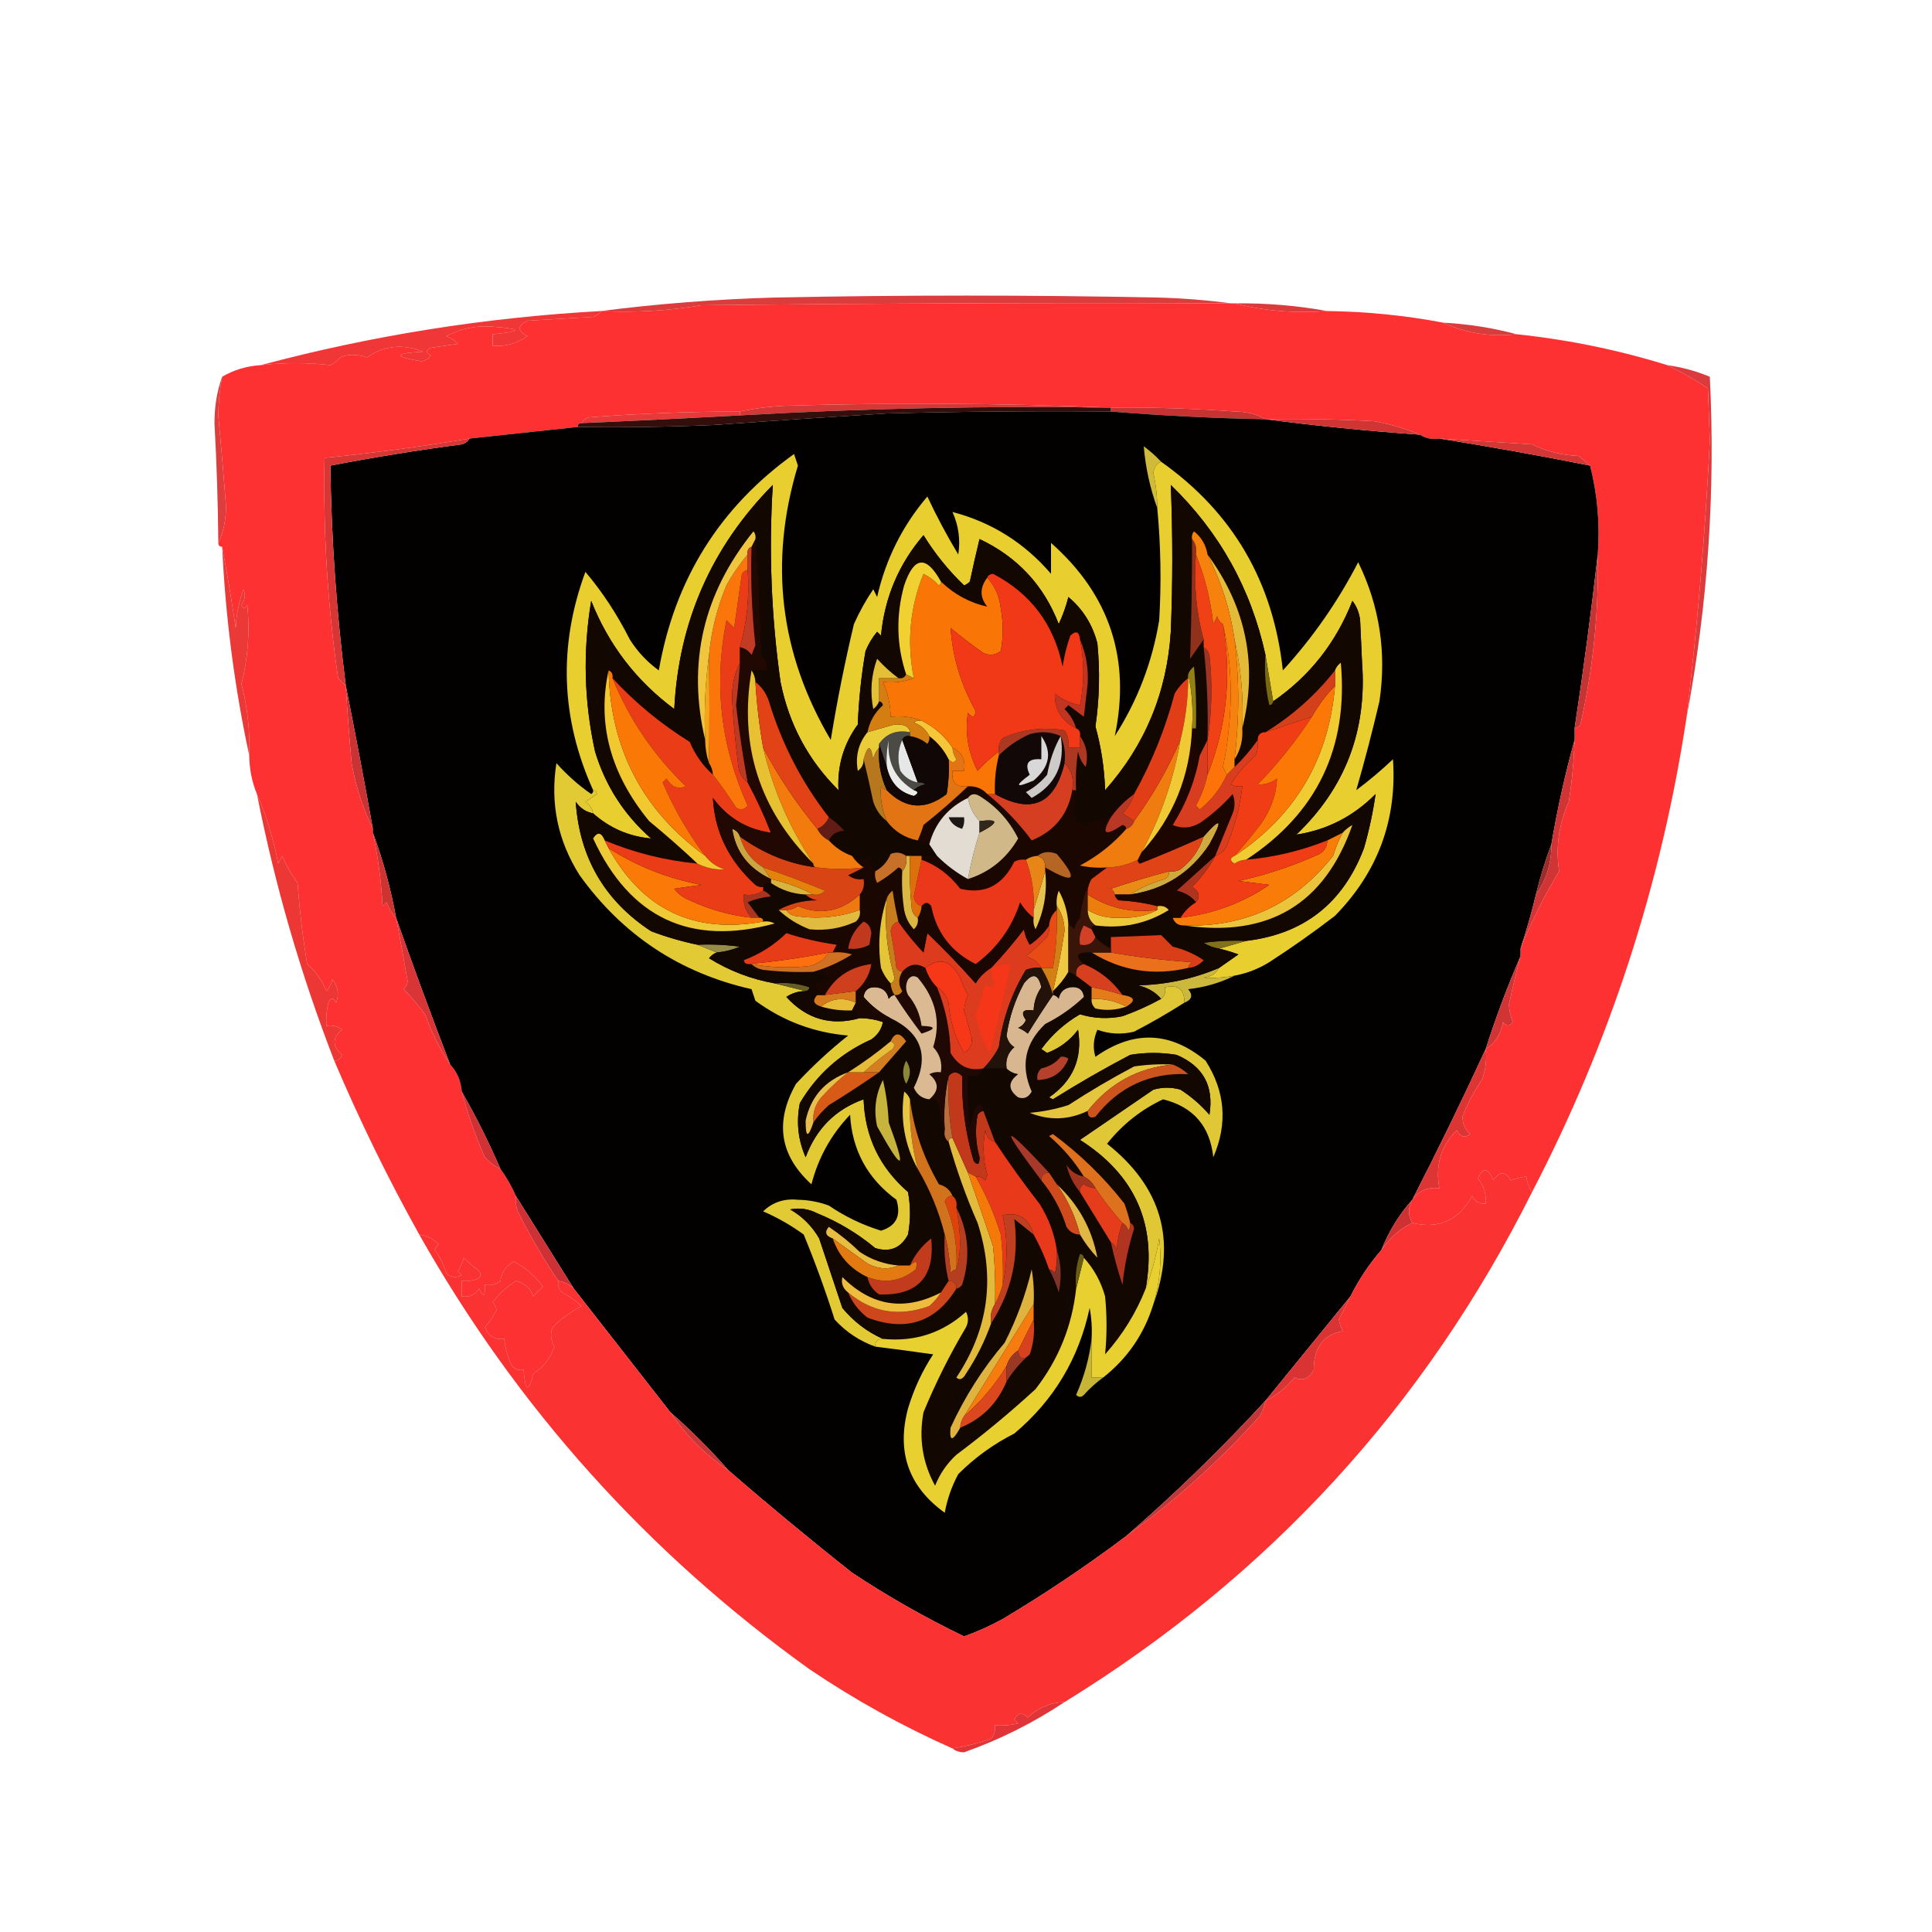 <?xml version="1.0" encoding="UTF-8"?>
<!DOCTYPE svg PUBLIC "-//W3C//DTD SVG 1.1//EN" "http://www.w3.org/Graphics/SVG/1.1/DTD/svg11.dtd">
<svg xmlns="http://www.w3.org/2000/svg" version="1.1" width="500px" height="500px" style="shape-rendering:geometricPrecision; text-rendering:geometricPrecision; image-rendering:optimizeQuality; fill-rule:evenodd; clip-rule:evenodd" xmlns:xlink="http://www.w3.org/1999/xlink">
<g><path style="opacity:1" fill="#db3c3c" d="M 318.5,78.5 C 272.832,78.333 227.165,78.5 181.5,79C 172.942,80.441 164.276,80.941 155.5,80.5C 170.292,78.606 185.292,77.439 200.5,77C 233.5,76.333 266.5,76.333 299.5,77C 306.013,77.172 312.347,77.672 318.5,78.5 Z"/></g>
<g><path style="opacity:1" fill="#d93c3a" d="M 319.5,78.5 C 327.709,78.412 335.709,79.079 343.5,80.5C 335.097,81.133 327.097,80.467 319.5,78.5 Z"/></g>
<g><path style="opacity:1" fill="#d63d3c" d="M 373.5,83.5 C 380.064,83.864 386.397,84.864 392.5,86.5C 385.676,87.245 379.342,86.245 373.5,83.5 Z"/></g>
<g><path style="opacity:1" fill="#f13637" d="M 155.5,80.5 C 155.082,81.222 154.416,81.722 153.5,82C 147.833,82.333 142.167,82.667 136.5,83C 133.833,84.333 133.833,85.667 136.5,87C 133.794,88.908 130.794,89.741 127.5,89.5C 127.5,88.5 127.5,87.5 127.5,86.5C 135.39,85.765 135.224,85.098 127,84.5C 122.875,84.271 119.042,85.104 115.5,87C 116.672,87.419 117.672,88.085 118.5,89C 116.167,89.333 113.833,89.667 111.5,90C 110.167,90.667 110.167,91.333 111.5,92C 110.892,92.87 110.059,93.37 109,93.5C 101.752,92.265 101.919,91.432 109.5,91C 104.233,88.923 99.4,89.423 95,92.5C 92.41,91.622 90.077,91.622 88,92.5C 87.311,93.357 86.478,94.023 85.5,94.5C 79.551,93.821 73.551,93.821 67.5,94.5C 96.228,86.824 125.561,82.157 155.5,80.5 Z"/></g>
<g><path style="opacity:1" fill="#fd3131" d="M 318.5,78.5 C 318.833,78.5 319.167,78.5 319.5,78.5C 327.097,80.467 335.097,81.133 343.5,80.5C 353.632,80.626 363.632,81.626 373.5,83.5C 379.342,86.245 385.676,87.245 392.5,86.5C 405.875,87.908 418.875,90.575 431.5,94.5C 435.055,96.205 438.555,98.205 442,100.5C 442.167,105 442.333,109.5 442.5,114C 441.311,138.025 439.311,161.858 436.5,185.5C 429.948,228.819 416.615,269.819 396.5,308.5C 395.71,307.391 395.21,306.058 395,304.5C 393.732,304.616 392.398,304.949 391,305.5C 389.598,303.027 388.098,303.027 386.5,305.5C 385.075,302.124 383.741,301.957 382.5,305C 384.013,306.879 384.679,309.046 384.5,311.5C 382.876,311.64 381.71,310.973 381,309.5C 377.551,315.81 372.385,318.144 365.5,316.5C 364.359,314.549 364.359,312.549 365.5,310.5C 367.213,308.15 369.547,307.15 372.5,307.5C 371.404,301.609 372.904,296.609 377,292.5C 377.965,294.26 379.132,294.594 380.5,293.5C 379.16,292.312 378.493,290.812 378.5,289C 379.771,285.624 381.438,282.457 383.5,279.5C 384.48,276.914 384.813,274.247 384.5,271.5C 386.945,269.914 388.445,267.581 389,264.5C 389.893,265.711 390.726,265.711 391.5,264.5C 390.937,263.061 390.603,261.561 390.5,260C 391.409,255.781 392.409,251.615 393.5,247.5C 393.5,246.833 393.5,246.167 393.5,245.5C 396.249,238.616 399.582,231.949 403.5,225.5C 402.565,219.321 403.399,213.321 406,207.5C 406.83,202.192 407.33,196.859 407.5,191.5C 407.5,190.5 407.5,189.5 407.5,188.5C 408.117,188.389 408.617,188.056 409,187.5C 412.285,173.115 413.785,158.449 413.5,143.5C 414.081,135.559 413.414,127.892 411.5,120.5C 410.571,119.685 409.571,118.852 408.5,118C 404.234,117.825 400.234,116.825 396.5,115C 388.495,114.5 380.495,114 372.5,113.5C 370.585,113.784 368.919,113.451 367.5,112.5C 363.783,110.934 359.783,109.768 355.5,109C 346.173,108.5 336.839,108.334 327.5,108.5C 325.257,107.188 322.59,106.522 319.5,106.5C 308.847,105.723 298.18,105.389 287.5,105.5C 259.67,104.336 231.67,104.17 203.5,105C 199.312,105.176 195.312,105.676 191.5,106.5C 178.483,106.516 165.483,107.016 152.5,108C 151.584,108.278 150.918,108.778 150.5,109.5C 149.833,109.5 149.5,109.833 149.5,110.5C 140.284,111.496 130.95,112.496 121.5,113.5C 109.112,115.577 96.612,117.243 84,118.5C 83.605,137.585 84.772,156.585 87.5,175.5C 88.182,176.243 88.849,176.909 89.5,177.5C 89.889,184.17 90.389,190.836 91,197.5C 92.098,203.614 93.931,209.281 96.5,214.5C 96.5,214.833 96.5,215.167 96.5,215.5C 97.841,221.749 98.675,228.083 99,234.5C 99.333,234.167 99.667,233.833 100,233.5C 100.608,235.066 101.442,236.4 102.5,237.5C 103.536,242.895 104.536,248.395 105.5,254C 105.355,254.772 105.022,255.439 104.5,256C 106.452,258.074 108.285,260.241 110,262.5C 111.685,267.204 113.852,271.538 116.5,275.5C 118.293,277.426 119.293,279.759 119.5,282.5C 121.046,288.361 123.046,294.028 125.5,299.5C 126.642,300.826 127.976,301.826 129.5,302.5C 131.083,304.663 132.416,306.996 133.5,309.5C 133.343,310.873 133.51,312.207 134,313.5C 137.141,319.788 140.641,325.788 144.5,331.5C 144.281,332.675 144.614,333.675 145.5,334.5C 147.305,335.472 148.972,336.639 150.5,338C 147.704,339.474 145.204,341.307 143,343.5C 142.349,345.235 142.515,346.902 143.5,348.5C 142.456,351.508 140.623,353.842 138,355.5C 136.781,360.509 135.947,360.176 135.5,354.5C 134.325,354.719 133.325,354.386 132.5,353.5C 131.423,351.271 130.756,348.937 130.5,346.5C 128.042,346.773 126.375,345.773 125.5,343.5C 126.711,342.126 127.711,340.626 128.5,339C 128.355,338.228 128.022,337.561 127.5,337C 129.174,334.826 131.174,332.993 133.5,331.5C 135.741,332.032 137.241,333.365 138,335.5C 138.833,334.667 139.667,333.833 140.5,333C 138.53,330.258 136.03,328.092 133,326.5C 131.033,327.493 129.866,329.16 129.5,331.5C 128.311,332.429 126.978,332.762 125.5,332.5C 125.587,335.598 125.087,335.932 124,333.5C 122.951,335.107 121.451,335.773 119.5,335.5C 119.5,334.167 119.5,332.833 119.5,331.5C 120.873,331.657 122.207,331.49 123.5,331C 124.641,330.259 124.641,329.425 123.5,328.5C 122.24,327.618 121.074,326.618 120,325.5C 119.691,326.766 119.191,327.933 118.5,329C 118.833,329.333 119.167,329.667 119.5,330C 118.056,330.781 116.723,330.614 115.5,329.5C 114.877,327.289 113.877,325.289 112.5,323.5C 112.709,322.914 113.043,322.414 113.5,322C 112.1,320.562 110.433,319.729 108.5,319.5C 100.384,304.933 93.05,289.933 86.5,274.5C 87.497,274.53 88.164,274.03 88.5,273C 85.949,270.769 85.949,268.603 88.5,266.5C 87.311,265.571 85.978,265.238 84.5,265.5C 84.338,263.473 84.504,261.473 85,259.5C 85.667,258.167 86.333,258.167 87,259.5C 87.82,257.272 87.487,255.272 86,253.5C 85.751,254.624 85.251,255.624 84.5,256.5C 83.369,253.745 81.702,251.411 79.5,249.5C 78.391,242.852 77.558,235.852 77,228.5C 75.414,226.33 74.08,223.996 73,221.5C 72.667,222.167 72.333,222.833 72,223.5C 70.766,217.081 68.932,211.081 66.5,205.5C 65.215,202.411 64.549,199.078 64.5,195.5C 64.725,189.241 64.058,183.074 62.5,177C 64.188,170.25 64.688,163.417 64,156.5C 63.346,157.696 62.846,157.696 62.5,156.5C 63.428,155.232 63.595,153.899 63,152.5C 61.847,155.711 61.18,159.044 61,162.5C 59.948,155.339 58.782,148.339 57.5,141.5C 56.833,141.5 56.5,141.167 56.5,140.5C 57.818,137.742 58.485,134.576 58.5,131C 57.899,123.16 57.232,115.327 56.5,107.5C 56.539,104.083 56.873,100.75 57.5,97.5C 60.505,95.723 63.838,94.723 67.5,94.5C 73.551,93.821 79.551,93.821 85.5,94.5C 86.478,94.023 87.311,93.357 88,92.5C 90.077,91.622 92.41,91.622 95,92.5C 99.4,89.423 104.233,88.923 109.5,91C 101.919,91.432 101.752,92.265 109,93.5C 110.059,93.37 110.892,92.87 111.5,92C 110.167,91.333 110.167,90.667 111.5,90C 113.833,89.667 116.167,89.333 118.5,89C 117.672,88.085 116.672,87.419 115.5,87C 119.042,85.104 122.875,84.271 127,84.5C 135.224,85.098 135.39,85.765 127.5,86.5C 127.5,87.5 127.5,88.5 127.5,89.5C 130.794,89.741 133.794,88.908 136.5,87C 133.833,85.667 133.833,84.333 136.5,83C 142.167,82.667 147.833,82.333 153.5,82C 154.416,81.722 155.082,81.222 155.5,80.5C 164.276,80.941 172.942,80.441 181.5,79C 227.165,78.5 272.832,78.333 318.5,78.5 Z"/></g>
<g><path style="opacity:1" fill="#d43836" d="M 287.5,105.5 C 255.441,105.009 223.441,105.676 191.5,107.5C 191.5,107.167 191.5,106.833 191.5,106.5C 195.312,105.676 199.312,105.176 203.5,105C 231.67,104.17 259.67,104.336 287.5,105.5 Z"/></g>
<g><path style="opacity:1" fill="#c73333" d="M 287.5,106.5 C 287.5,106.167 287.5,105.833 287.5,105.5C 298.18,105.389 308.847,105.723 319.5,106.5C 322.59,106.522 325.257,107.188 327.5,108.5C 314.13,108.244 300.796,107.578 287.5,106.5 Z"/></g>
<g><path style="opacity:1" fill="#e7383a" d="M 191.5,106.5 C 191.5,106.833 191.5,107.167 191.5,107.5C 177.838,108.249 164.172,108.916 150.5,109.5C 150.918,108.778 151.584,108.278 152.5,108C 165.483,107.016 178.483,106.516 191.5,106.5 Z"/></g>
<g><path style="opacity:1" fill="#330e0b" d="M 287.5,105.5 C 287.5,105.833 287.5,106.167 287.5,106.5C 268.164,106.333 248.83,106.5 229.5,107C 214.446,107.927 199.446,108.927 184.5,110C 172.838,110.5 161.171,110.667 149.5,110.5C 149.5,109.833 149.833,109.5 150.5,109.5C 164.172,108.916 177.838,108.249 191.5,107.5C 223.441,105.676 255.441,105.009 287.5,105.5 Z"/></g>
<g><path style="opacity:1" fill="#030100" d="M 287.5,106.5 C 300.796,107.578 314.13,108.244 327.5,108.5C 340.653,110.215 353.986,111.549 367.5,112.5C 368.919,113.451 370.585,113.784 372.5,113.5C 385.434,115.572 398.434,117.906 411.5,120.5C 413.414,127.892 414.081,135.559 413.5,143.5C 411.804,158.405 409.804,173.405 407.5,188.5C 407.5,189.5 407.5,190.5 407.5,191.5C 405.055,200.293 403.055,209.293 401.5,218.5C 399.926,222.654 398.592,226.987 397.5,231.5C 396.369,236.225 395.036,240.892 393.5,245.5C 393.5,246.167 393.5,246.833 393.5,247.5C 390.126,255.281 387.126,263.281 384.5,271.5C 378.427,284.646 372.094,297.646 365.5,310.5C 362.084,314.323 359.418,318.657 357.5,323.5C 354.34,327.148 351.673,331.148 349.5,335.5C 342.197,344.475 334.863,353.475 327.5,362.5C 316.135,374.865 304.135,386.532 291.5,397.5C 281.278,405.203 270.611,412.37 259.5,419C 256.28,420.777 252.947,422.277 249.5,423.5C 239.444,418.651 229.777,413.151 220.5,407C 209.618,398.397 198.951,389.564 188.5,380.5C 183.833,375.167 178.833,370.167 173.5,365.5C 165.16,354.828 156.826,344.161 148.5,333.5C 143.497,325.492 138.497,317.492 133.5,309.5C 132.416,306.996 131.083,304.663 129.5,302.5C 126.482,295.537 123.149,288.871 119.5,282.5C 119.293,279.759 118.293,277.426 116.5,275.5C 111.608,262.813 106.941,250.146 102.5,237.5C 101.119,229.89 99.119,222.557 96.5,215.5C 96.5,215.167 96.5,214.833 96.5,214.5C 94.268,202.014 91.935,189.681 89.5,177.5C 87.093,158.574 85.759,139.574 85.5,120.5C 96.742,118.34 108.075,116.507 119.5,115C 120.416,114.722 121.082,114.222 121.5,113.5C 130.95,112.496 140.284,111.496 149.5,110.5C 161.171,110.667 172.838,110.5 184.5,110C 199.446,108.927 214.446,107.927 229.5,107C 248.83,106.5 268.164,106.333 287.5,106.5 Z"/></g>
<g><path style="opacity:1" fill="#d03534" d="M 327.5,108.5 C 336.839,108.334 346.173,108.5 355.5,109C 359.783,109.768 363.783,110.934 367.5,112.5C 353.986,111.549 340.653,110.215 327.5,108.5 Z"/></g>
<g><path style="opacity:1" fill="#d33635" d="M 372.5,113.5 C 380.495,114 388.495,114.5 396.5,115C 400.234,116.825 404.234,117.825 408.5,118C 409.571,118.852 410.571,119.685 411.5,120.5C 398.434,117.906 385.434,115.572 372.5,113.5 Z"/></g>
<g><path style="opacity:1" fill="#cfbb39" d="M 300.5,119.5 C 299.307,119.97 298.64,120.97 298.5,122.5C 299.162,125.468 299.495,128.468 299.5,131.5C 297.64,126.374 296.474,121.04 296,115.5C 297.667,116.733 299.167,118.067 300.5,119.5 Z"/></g>
<g><path style="opacity:1" fill="#de3d3e" d="M 57.5,97.5 C 56.873,100.75 56.539,104.083 56.5,107.5C 57.232,115.327 57.899,123.16 58.5,131C 58.485,134.576 57.818,137.742 56.5,140.5C 56.412,130.16 56.079,119.827 55.5,109.5C 55.509,105.107 56.176,101.107 57.5,97.5 Z"/></g>
<g><path style="opacity:1" fill="#e8ce2f" d="M 299.5,131.5 C 299.495,128.468 299.162,125.468 298.5,122.5C 298.64,120.97 299.307,119.97 300.5,119.5C 319.036,132.596 329.536,150.596 332,173.5C 339.732,165.04 346.232,155.706 351.5,145.5C 357.043,156.863 358.877,168.863 357,181.5C 355.164,189.319 353.164,196.986 351,204.5C 354.313,202.021 357.48,199.355 360.5,196.5C 361.576,212.193 356.576,225.693 345.5,237C 339.961,241.262 334.295,245.262 328.5,249C 325.691,250.741 322.691,251.908 319.5,252.5C 316.824,253.008 314.157,253.175 311.5,253C 313.32,252.8 314.653,251.966 315.5,250.5C 317.1,249.356 318.767,248.189 320.5,247C 318.846,246.392 317.179,245.892 315.5,245.5C 317.833,244.833 320.167,244.167 322.5,243.5C 337.447,241.733 347.614,233.733 353,219.5C 354.342,214.811 355.342,210.145 356,205.5C 350.254,211.289 343.421,214.789 335.5,216C 348.142,203.916 353.809,189.083 352.5,171.5C 352.333,167.833 352.167,164.167 352,160.5C 351.784,158.616 351.117,156.949 350,155.5C 345.775,166.314 338.942,174.981 329.5,181.5C 328.833,177.5 328.167,173.5 327.5,169.5C 323.771,152.376 315.604,137.709 303,125.5C 303.515,138.144 303.515,150.811 303,163.5C 301.996,179.2 296.329,192.866 286,204.5C 285.823,198.867 284.99,193.367 283.5,188C 284.536,180.853 284.703,173.687 284,166.5C 282.75,161.655 280.25,157.655 276.5,154.5C 275.877,156.966 275.043,159.299 274,161.5C 270.116,151.449 263.283,144.115 253.5,139.5C 252.621,143.154 251.787,146.821 251,150.5C 250.586,150.957 250.086,151.291 249.5,151.5C 245.461,147.625 241.961,143.292 239,138.5C 232.601,145.97 228.934,154.636 228,164.5C 227.667,164.167 227.333,163.833 227,163.5C 225.748,165.001 224.748,166.668 224,168.5C 222.908,174.782 222.242,181.116 222,187.5C 218.323,192.537 216.656,198.204 217,204.5C 209.185,196.758 204.185,187.425 202,176.5C 199.605,159.519 198.938,142.519 200,125.5C 184.133,141.57 175.633,160.903 174.5,183.5C 164.693,176.23 157.526,166.897 153,155.5C 150.817,168.551 151.15,181.551 154,194.5C 156.69,203.379 161.523,210.879 168.5,217C 162.792,216.48 157.792,214.313 153.5,210.5C 153.279,209.265 152.612,208.265 151.5,207.5C 152.5,206.833 153.5,206.167 154.5,205.5C 154.376,204.893 154.043,204.56 153.5,204.5C 145.126,185.934 144.459,167.1 151.5,148C 155.837,153.099 159.67,158.932 163,165.5C 164.978,168.645 167.478,171.312 170.5,173.5C 174.595,149.953 186.261,131.286 205.5,117.5C 205.833,118.5 206.167,119.5 206.5,120.5C 198.954,145.492 201.787,169.158 215,191.5C 216.626,181.46 218.626,171.46 221,161.5C 222.413,158.339 224.08,155.339 226,152.5C 226.333,153.167 226.667,153.833 227,154.5C 229.219,144.728 233.553,136.061 240,128.5C 242.412,133.659 245.079,138.659 248,143.5C 248.585,139.678 248.085,136.011 246.5,132.5C 256.616,135.148 265.116,140.481 272,148.5C 272,145.833 272,143.167 272,140.5C 287.2,153.933 292.7,170.599 288.5,190.5C 294.386,181.351 298.219,171.351 300,160.5C 300.579,150.82 300.412,141.153 299.5,131.5 Z"/></g>
<g><path style="opacity:1" fill="#d83635" d="M 121.5,113.5 C 121.082,114.222 120.416,114.722 119.5,115C 108.075,116.507 96.742,118.34 85.5,120.5C 85.759,139.574 87.093,158.574 89.5,177.5C 88.849,176.909 88.182,176.243 87.5,175.5C 84.772,156.585 83.605,137.585 84,118.5C 96.612,117.243 109.112,115.577 121.5,113.5 Z"/></g>
<g><path style="opacity:1" fill="#db3b3d" d="M 431.5,94.5 C 435.285,95.03 438.952,96.03 442.5,97.5C 443.987,127.199 441.987,156.533 436.5,185.5C 439.311,161.858 441.311,138.025 442.5,114C 442.333,109.5 442.167,105 442,100.5C 438.555,98.205 435.055,96.205 431.5,94.5 Z"/></g>
<g><path style="opacity:1" fill="#eb3938" d="M 57.5,141.5 C 58.782,148.339 59.948,155.339 61,162.5C 61.18,159.044 61.847,155.711 63,152.5C 63.595,153.899 63.428,155.232 62.5,156.5C 62.846,157.696 63.346,157.696 64,156.5C 64.688,163.417 64.188,170.25 62.5,177C 64.058,183.074 64.725,189.241 64.5,195.5C 60.691,177.824 58.358,159.824 57.5,141.5 Z"/></g>
<g><path style="opacity:1" fill="#c43433" d="M 413.5,143.5 C 413.785,158.449 412.285,173.115 409,187.5C 408.617,188.056 408.117,188.389 407.5,188.5C 409.804,173.405 411.804,158.405 413.5,143.5 Z"/></g>
<g><path style="opacity:1" fill="#c93333" d="M 89.5,177.5 C 91.935,189.681 94.268,202.014 96.5,214.5C 93.931,209.281 92.098,203.614 91,197.5C 90.389,190.836 89.889,184.17 89.5,177.5 Z"/></g>
<g><path style="opacity:1" fill="#e2ca35" d="M 153.5,204.5 C 154.043,204.56 154.376,204.893 154.5,205.5C 153.5,206.167 152.5,206.833 151.5,207.5C 152.612,208.265 153.279,209.265 153.5,210.5C 151.629,210.141 150.129,209.141 149,207.5C 149.966,221.937 156.466,233.104 168.5,241C 172.417,242.479 176.417,243.646 180.5,244.5C 182.167,245.167 183.833,245.833 185.5,246.5C 184.711,246.783 184.044,247.283 183.5,248C 188.739,251.247 194.405,253.414 200.5,254.5C 203.167,255.167 205.833,255.833 208.5,256.5C 206.692,256.491 205.025,256.991 203.5,258C 208.731,263.747 215.064,265.581 222.5,263.5C 224.565,263.517 226.565,263.85 228.5,264.5C 228.141,266.371 227.141,267.871 225.5,269C 217.569,272.545 211.402,278.045 207,285.5C 206.033,290.37 206.533,295.037 208.5,299.5C 211.238,292.095 216.238,287.095 223.5,284.5C 223.83,294.16 227.663,302.16 235,308.5C 235.667,312.167 235.667,315.833 235,319.5C 233.139,323.007 230.305,324.173 226.5,323C 221.997,319.245 216.997,316.245 211.5,314C 209.246,312.85 206.913,312.516 204.5,313C 207.667,314.833 210.167,317.333 212,320.5C 214,326.5 216,332.5 218,338.5C 220.94,342.037 224.44,344.703 228.5,346.5C 227.167,346.5 226.5,347.167 226.5,348.5C 222.456,347.056 218.956,344.722 216,341.5C 213.637,334.043 210.97,326.71 208,319.5C 204.735,317.117 201.235,315.117 197.5,313.5C 199.942,311.136 202.942,310.136 206.5,310.5C 209.259,310.542 211.925,311.042 214.5,312C 218.677,314.838 223.177,317.005 228,318.5C 231.93,317.308 233.264,314.641 232,310.5C 224.522,305.032 220.522,297.698 220,288.5C 215.117,293.596 211.783,299.596 210,306.5C 201.786,299.011 200.453,290.345 206,280.5C 210.199,275.966 214.699,271.799 219.5,268C 210.67,267.253 202.67,264.253 195.5,259C 195.167,258 194.833,257 194.5,256C 175.932,251.799 161.099,241.966 150,226.5C 144.355,217.587 142.355,207.92 144,197.5C 146.703,200.538 149.703,203.205 153,205.5C 153.399,205.272 153.565,204.938 153.5,204.5 Z"/></g>
<g><path style="opacity:1" fill="#d13434" d="M 407.5,191.5 C 407.33,196.859 406.83,202.192 406,207.5C 403.399,213.321 402.565,219.321 403.5,225.5C 399.582,231.949 396.249,238.616 393.5,245.5C 395.036,240.892 396.369,236.225 397.5,231.5C 400.2,227.728 401.534,223.395 401.5,218.5C 403.055,209.293 405.055,200.293 407.5,191.5 Z"/></g>
<g><path style="opacity:1" fill="#ed3734" d="M 66.5,205.5 C 68.932,211.081 70.766,217.081 72,223.5C 72.333,222.833 72.667,222.167 73,221.5C 74.08,223.996 75.414,226.33 77,228.5C 77.558,235.852 78.391,242.852 79.5,249.5C 81.702,251.411 83.369,253.745 84.5,256.5C 85.251,255.624 85.751,254.624 86,253.5C 87.487,255.272 87.82,257.272 87,259.5C 86.333,258.167 85.667,258.167 85,259.5C 84.504,261.473 84.338,263.473 84.5,265.5C 85.978,265.238 87.311,265.571 88.5,266.5C 85.949,268.603 85.949,270.769 88.5,273C 88.164,274.03 87.497,274.53 86.5,274.5C 77.811,252.099 71.144,229.099 66.5,205.5 Z"/></g>
<g><path style="opacity:1" fill="#9e2a29" d="M 401.5,218.5 C 401.534,223.395 400.2,227.728 397.5,231.5C 398.592,226.987 399.926,222.654 401.5,218.5 Z"/></g>
<g><path style="opacity:1" fill="#cd3431" d="M 96.5,215.5 C 99.119,222.557 101.119,229.89 102.5,237.5C 101.442,236.4 100.608,235.066 100,233.5C 99.667,233.833 99.333,234.167 99,234.5C 98.675,228.083 97.841,221.749 96.5,215.5 Z"/></g>
<g><path style="opacity:1" fill="#80711a" d="M 322.5,243.5 C 320.167,244.167 317.833,244.833 315.5,245.5C 314.078,245.291 312.745,244.791 311.5,244C 315.152,243.501 318.818,243.335 322.5,243.5 Z"/></g>
<g><path style="opacity:1" fill="#978d4a" d="M 180.5,244.5 C 184.182,244.335 187.848,244.501 191.5,245C 189.564,245.813 187.564,246.313 185.5,246.5C 183.833,245.833 182.167,245.167 180.5,244.5 Z"/></g>
<g><path style="opacity:1" fill="#665e24" d="M 200.5,254.5 C 203.572,254.183 206.572,254.516 209.5,255.5C 209.376,256.107 209.043,256.44 208.5,256.5C 205.833,255.833 203.167,255.167 200.5,254.5 Z"/></g>
<g><path style="opacity:1" fill="#d93536" d="M 102.5,237.5 C 106.941,250.146 111.608,262.813 116.5,275.5C 113.852,271.538 111.685,267.204 110,262.5C 108.285,260.241 106.452,258.074 104.5,256C 105.022,255.439 105.355,254.772 105.5,254C 104.536,248.395 103.536,242.895 102.5,237.5 Z"/></g>
<g><path style="opacity:1" fill="#ccb83d" d="M 315.5,250.5 C 314.653,251.966 313.32,252.8 311.5,253C 314.157,253.175 316.824,253.008 319.5,252.5C 315.833,254.345 311.833,255.512 307.5,256C 308.8,257.579 308.466,258.745 306.5,259.5C 306.616,256.09 304.95,254.756 301.5,255.5C 301.737,256.791 301.404,257.791 300.5,258.5C 299.019,256.753 297.019,255.586 294.5,255C 301.803,254.842 308.803,253.342 315.5,250.5 Z"/></g>
<g><path style="opacity:1" fill="#d03434" d="M 393.5,247.5 C 392.409,251.615 391.409,255.781 390.5,260C 390.603,261.561 390.937,263.061 391.5,264.5C 390.726,265.711 389.893,265.711 389,264.5C 388.445,267.581 386.945,269.914 384.5,271.5C 387.126,263.281 390.126,255.281 393.5,247.5 Z"/></g>
<g><path style="opacity:1" fill="#dfc736" d="M 306.5,259.5 C 302.313,262.172 297.98,264.672 293.5,267C 290.24,267.784 287.073,267.617 284,266.5C 282.961,268.901 282.794,271.234 283.5,273.5C 293.345,266.556 302.845,266.889 312,274.5C 317.1,282.468 317.767,290.801 314,299.5C 313.144,291.439 308.811,286.439 301,284.5C 295.315,287.177 290.481,291.011 286.5,296C 300.567,307.125 304.567,320.958 298.5,337.5C 300.188,331.949 300.688,326.282 300,320.5C 299.238,325.085 298.071,329.419 296.5,333.5C 299.476,316.944 293.809,304.111 279.5,295C 285.833,290.667 292.167,286.333 298.5,282C 300.833,281.333 303.167,281.333 305.5,282C 308.295,283.793 310.795,285.96 313,288.5C 314.208,281.08 311.374,275.913 304.5,273C 300.5,272.333 296.5,272.333 292.5,273C 285.67,276.581 279.003,280.414 272.5,284.5C 272.167,284.333 271.833,284.167 271.5,284C 277.702,279.719 280.202,273.886 279,266.5C 276.888,269.284 274.221,271.284 271,272.5C 270.5,272.167 270,271.833 269.5,271.5C 272.185,267.817 275.518,264.817 279.5,262.5C 283.108,263.593 286.775,263.76 290.5,263C 294.004,261.746 297.337,260.246 300.5,258.5C 301.404,257.791 301.737,256.791 301.5,255.5C 304.95,254.756 306.616,256.09 306.5,259.5 Z"/></g>
<g><path style="opacity:1" fill="#dd3434" d="M 384.5,271.5 C 384.813,274.247 384.48,276.914 383.5,279.5C 381.438,282.457 379.771,285.624 378.5,289C 378.493,290.812 379.16,292.312 380.5,293.5C 379.132,294.594 377.965,294.26 377,292.5C 372.904,296.609 371.404,301.609 372.5,307.5C 369.547,307.15 367.213,308.15 365.5,310.5C 372.094,297.646 378.427,284.646 384.5,271.5 Z"/></g>
<g><path style="opacity:1" fill="#cf3134" d="M 119.5,282.5 C 123.149,288.871 126.482,295.537 129.5,302.5C 127.976,301.826 126.642,300.826 125.5,299.5C 123.046,294.028 121.046,288.361 119.5,282.5 Z"/></g>
<g><path style="opacity:1" fill="#cd3132" d="M 365.5,310.5 C 364.359,312.549 364.359,314.549 365.5,316.5C 362.387,317.921 359.72,320.254 357.5,323.5C 359.418,318.657 362.084,314.323 365.5,310.5 Z"/></g>
<g><path style="opacity:1" fill="#130701" d="M 327.5,169.5 C 327.174,173.884 327.508,178.217 328.5,182.5C 329.107,182.376 329.44,182.043 329.5,181.5C 338.942,174.981 345.775,166.314 350,155.5C 351.117,156.949 351.784,158.616 352,160.5C 352.167,164.167 352.333,167.833 352.5,171.5C 353.809,189.083 348.142,203.916 335.5,216C 343.421,214.789 350.254,211.289 356,205.5C 355.342,210.145 354.342,214.811 353,219.5C 347.614,233.733 337.447,241.733 322.5,243.5C 318.818,243.335 315.152,243.501 311.5,244C 312.745,244.791 314.078,245.291 315.5,245.5C 317.179,245.892 318.846,246.392 320.5,247C 318.767,248.189 317.1,249.356 315.5,250.5C 308.803,253.342 301.803,254.842 294.5,255C 297.019,255.586 299.019,256.753 300.5,258.5C 297.337,260.246 294.004,261.746 290.5,263C 286.775,263.76 283.108,263.593 279.5,262.5C 275.518,264.817 272.185,267.817 269.5,271.5C 270,271.833 270.5,272.167 271,272.5C 274.221,271.284 276.888,269.284 279,266.5C 280.202,273.886 277.702,279.719 271.5,284C 271.833,284.167 272.167,284.333 272.5,284.5C 279.003,280.414 285.67,276.581 292.5,273C 296.5,272.333 300.5,272.333 304.5,273C 311.374,275.913 314.208,281.08 313,288.5C 310.795,285.96 308.295,283.793 305.5,282C 303.167,281.333 300.833,281.333 298.5,282C 292.167,286.333 285.833,290.667 279.5,295C 293.809,304.111 299.476,316.944 296.5,333.5C 294.041,339.739 290.541,345.406 286,350.5C 286.492,345.551 286.492,340.551 286,335.5C 284.93,331.689 283.097,328.356 280.5,325.5C 280.44,324.957 280.107,324.624 279.5,324.5C 278.516,327.428 278.183,330.428 278.5,333.5C 277.443,343.177 273.943,351.843 268,359.5C 261.443,365.524 254.61,371.191 247.5,376.5C 245.051,378.776 243.218,381.442 242,384.5C 238.753,378.584 237.753,372.251 239,365.5C 242.139,357.888 245.806,350.554 250,343.5C 250.667,342.167 250.667,340.833 250,339.5C 243.911,344.984 236.744,347.317 228.5,346.5C 224.44,344.703 220.94,342.037 218,338.5C 216,332.5 214,326.5 212,320.5C 210.167,317.333 207.667,314.833 204.5,313C 206.913,312.516 209.246,312.85 211.5,314C 216.997,316.245 221.997,319.245 226.5,323C 230.305,324.173 233.139,323.007 235,319.5C 235.667,315.833 235.667,312.167 235,308.5C 227.663,302.16 223.83,294.16 223.5,284.5C 216.238,287.095 211.238,292.095 208.5,299.5C 206.533,295.037 206.033,290.37 207,285.5C 211.402,278.045 217.569,272.545 225.5,269C 227.141,267.871 228.141,266.371 228.5,264.5C 228.842,263.662 229.508,263.328 230.5,263.5C 238.58,267.399 240.58,273.399 236.5,281.5C 237.283,283.288 238.616,284.288 240.5,284.5C 241.496,284.414 242.329,284.748 243,285.5C 243.186,288.036 243.686,290.369 244.5,292.5C 244.263,293.791 244.596,294.791 245.5,295.5C 247.496,302.655 249.996,309.655 253,316.5C 257.627,330.745 255.793,344.078 247.5,356.5C 248.355,357.293 249.189,356.96 250,355.5C 252.707,351.419 254.874,347.086 256.5,342.5C 261.82,334.222 263.82,325.222 262.5,315.5C 264.186,316.857 265.852,318.19 267.5,319.5C 269.105,322.378 270.439,325.378 271.5,328.5C 272.511,330.372 273.345,332.372 274,334.5C 274.81,330.642 274.643,326.976 273.5,323.5C 272.864,319.219 271.364,315.219 269,311.5C 264.916,306.265 261.083,300.931 257.5,295.5C 256.499,292.828 255.499,290.162 254.5,287.5C 254.225,285.158 253.392,285.158 252,287.5C 251.667,288.833 251.333,290.167 251,291.5C 250.501,287.179 250.334,282.846 250.5,278.5C 252.483,278.843 253.817,278.176 254.5,276.5C 256.5,276.5 258.5,276.5 260.5,276.5C 261.263,277.268 262.263,277.768 263.5,278C 260.833,280 260.833,282 263.5,284C 264.996,284.507 266.163,284.007 267,282.5C 264.06,275.86 265.227,270.027 270.5,265C 274.213,263.149 277.547,260.816 280.5,258C 280.266,256.268 279.266,255.434 277.5,255.5C 275.575,255.59 274.408,256.59 274,258.5C 273.617,257.944 273.117,257.611 272.5,257.5C 272.5,257.167 272.5,256.833 272.5,256.5C 274.074,255.016 275.407,253.349 276.5,251.5C 277.167,251.833 277.833,252.167 278.5,252.5C 279.833,253.5 281.167,254.5 282.5,255.5C 282.5,256.5 282.5,257.5 282.5,258.5C 282.414,259.496 282.748,260.329 283.5,261C 286.221,261.602 288.887,261.435 291.5,260.5C 294.048,258.987 293.715,257.987 290.5,257.5C 287.936,253.883 284.603,251.216 280.5,249.5C 277.96,247.334 278.627,246.334 282.5,246.5C 290.215,251.278 298.548,252.611 307.5,250.5C 309.09,250.372 310.423,249.705 311.5,248.5C 309.075,246.855 306.408,245.689 303.5,245C 302.5,244 301.5,243 300.5,242C 296.209,242.196 291.876,242.363 287.5,242.5C 287.5,243.5 287.5,244.5 287.5,245.5C 285.97,244.789 284.637,243.789 283.5,242.5C 283.167,241.833 282.833,241.167 282.5,240.5C 282.5,239.833 282.833,239.5 283.5,239.5C 290.412,240.409 296.746,239.075 302.5,235.5C 302.833,236.167 303.167,236.833 303.5,237.5C 303.973,238.906 304.973,239.573 306.5,239.5C 328.328,242.683 342.828,234.016 350,213.5C 349.005,214.066 348.172,214.733 347.5,215.5C 346.167,216.167 344.833,216.833 343.5,217.5C 336.751,220.194 329.751,221.86 322.5,222.5C 340.84,210.484 349.007,193.484 347,171.5C 346.283,172.044 345.783,172.711 345.5,173.5C 340.418,179.919 334.418,185.252 327.5,189.5C 326.167,189.5 325.5,190.167 325.5,191.5C 323.737,194.02 321.737,196.353 319.5,198.5C 319.5,197.833 319.5,197.167 319.5,196.5C 321.04,194.162 321.706,191.495 321.5,188.5C 325.57,172.182 322.57,157.182 312.5,143.5C 312.114,141.063 310.947,139.063 309,137.5C 308.536,138.094 308.369,138.761 308.5,139.5C 308.505,149.864 308.338,160.197 308,170.5C 309.189,168.767 310.356,167.1 311.5,165.5C 311.5,166.167 311.5,166.833 311.5,167.5C 312.365,175.466 312.698,183.466 312.5,191.5C 311.833,192.833 311.167,194.167 310.5,195.5C 309.532,193.393 309.198,191.059 309.5,188.5C 309.666,183.156 309.499,177.823 309,172.5C 308.283,173.044 307.783,173.711 307.5,174.5C 307.5,174.833 307.5,175.167 307.5,175.5C 306.115,176.574 304.949,177.907 304,179.5C 301.563,188.653 298.063,197.32 293.5,205.5C 291.139,207.194 289.139,209.194 287.5,211.5C 285.226,211.715 283.059,212.382 281,213.5C 280.167,213.167 279.333,212.833 278.5,212.5C 278.055,209.947 278.055,207.28 278.5,204.5C 278.335,201.15 278.502,197.817 279,194.5C 279.29,196.044 279.956,197.377 281,198.5C 281.703,195.518 281.203,192.851 279.5,190.5C 279.672,189.508 279.338,188.842 278.5,188.5C 277.952,186.606 276.952,184.94 275.5,183.5C 275.833,183.167 276.167,182.833 276.5,182.5C 277.833,183.5 279.167,184.5 280.5,185.5C 280.833,182.667 281.167,179.833 281.5,177C 281.714,172.867 281.048,169.034 279.5,165.5C 279.294,163.451 278.461,163.117 277,164.5C 276.08,167.101 275.413,169.768 275,172.5C 272.772,161.614 266.772,153.614 257,148.5C 256.235,148.57 255.735,148.903 255.5,149.5C 253.543,152.091 253.543,154.591 255.5,157C 250.966,156 246.966,153.833 243.5,150.5C 239.704,143.634 236.537,143.967 234,151.5C 231.843,159.287 232.01,166.954 234.5,174.5C 234.158,175.338 233.492,175.672 232.5,175.5C 230.563,174.069 228.73,172.402 227,170.5C 225.466,174.711 225.133,179.044 226,183.5C 226.717,182.956 227.217,182.289 227.5,181.5C 228.043,181.56 228.376,181.893 228.5,182.5C 226.384,184.4 225.051,186.733 224.5,189.5C 222.154,192.386 221.32,195.72 222,199.5C 223.039,198.756 223.539,197.756 223.5,196.5C 224.371,200.021 225.205,203.688 226,207.5C 226.697,209.584 227.864,211.251 229.5,212.5C 231.484,215.164 234.151,216.831 237.5,217.5C 238.209,218.404 239.209,218.737 240.5,218.5C 241.167,219.5 241.833,220.5 242.5,221.5C 241.167,221.5 239.833,221.5 238.5,221.5C 237.5,221.5 236.5,221.5 235.5,221.5C 235.167,221.5 234.833,221.5 234.5,221.5C 233.262,220.588 231.928,220.421 230.5,221C 229.672,222.992 228.339,224.492 226.5,225.5C 225.71,224.391 225.21,223.058 225,221.5C 223.586,222.413 222.086,222.413 220.5,221.5C 218.147,220.66 216.147,219.326 214.5,217.5C 215.23,215.955 216.563,215.122 218.5,215C 217.295,213.624 215.962,212.458 214.5,211.5C 207.499,202.5 202.333,192.5 199,181.5C 198.303,179.416 197.136,177.749 195.5,176.5C 195.443,175.391 195.11,174.391 194.5,173.5C 195.833,173.5 197.167,173.5 198.5,173.5C 198.688,171.897 198.188,170.563 197,169.5C 196.83,159.325 196.33,149.325 195.5,139.5C 195.631,138.761 195.464,138.094 195,137.5C 181.966,153.624 177.799,171.624 182.5,191.5C 182.517,193.565 182.85,195.565 183.5,197.5C 184.11,198.391 184.443,199.391 184.5,200.5C 181.908,198.173 179.908,195.339 178.5,192C 171.036,187.361 164.37,181.861 158.5,175.5C 158.672,174.508 158.338,173.842 157.5,173.5C 154.473,187.281 157.973,200.281 168,212.5C 172.333,216.066 176.499,219.733 180.5,223.5C 172.117,222.692 164.117,220.692 156.5,217.5C 155.632,215.375 154.632,215.209 153.5,217C 163.041,237.605 178.707,244.939 200.5,239C 199.552,238.517 198.552,238.351 197.5,238.5C 197.5,237.833 197.167,237.5 196.5,237.5C 195.524,236.185 194.524,234.852 193.5,233.5C 195.423,232.692 197.423,232.192 199.5,232C 198.956,231.283 198.289,230.783 197.5,230.5C 197.5,230.167 197.5,229.833 197.5,229.5C 197.842,228.662 198.508,228.328 199.5,228.5C 202.208,230.353 205.208,231.353 208.5,231.5C 209.263,232.268 210.263,232.768 211.5,233C 207.821,233.026 204.488,233.86 201.5,235.5C 203.794,237.653 206.46,239.32 209.5,240.5C 207.534,240.541 205.534,240.875 203.5,241.5C 200.397,244.561 196.73,246.894 192.5,248.5C 192.624,249.107 192.957,249.44 193.5,249.5C 193.833,249.5 194.167,249.5 194.5,249.5C 195.263,250.268 196.263,250.768 197.5,251C 201.821,251.499 206.154,251.666 210.5,251.5C 212.346,251.222 213.68,251.889 214.5,253.5C 213.011,253.533 211.678,254.033 210.5,255C 211.252,255.671 211.586,256.504 211.5,257.5C 210.185,258.895 210.519,259.895 212.5,260.5C 215.096,261.265 217.763,261.599 220.5,261.5C 221.5,261.833 222.167,262.5 222.5,263.5C 215.064,265.581 208.731,263.747 203.5,258C 205.025,256.991 206.692,256.491 208.5,256.5C 209.043,256.44 209.376,256.107 209.5,255.5C 206.572,254.516 203.572,254.183 200.5,254.5C 194.405,253.414 188.739,251.247 183.5,248C 184.044,247.283 184.711,246.783 185.5,246.5C 187.564,246.313 189.564,245.813 191.5,245C 187.848,244.501 184.182,244.335 180.5,244.5C 176.417,243.646 172.417,242.479 168.5,241C 156.466,233.104 149.966,221.937 149,207.5C 150.129,209.141 151.629,210.141 153.5,210.5C 157.792,214.313 162.792,216.48 168.5,217C 161.523,210.879 156.69,203.379 154,194.5C 151.15,181.551 150.817,168.551 153,155.5C 157.526,166.897 164.693,176.23 174.5,183.5C 175.633,160.903 184.133,141.57 200,125.5C 198.938,142.519 199.605,159.519 202,176.5C 204.185,187.425 209.185,196.758 217,204.5C 216.656,198.204 218.323,192.537 222,187.5C 222.242,181.116 222.908,174.782 224,168.5C 224.748,166.668 225.748,165.001 227,163.5C 227.333,163.833 227.667,164.167 228,164.5C 228.934,154.636 232.601,145.97 239,138.5C 241.961,143.292 245.461,147.625 249.5,151.5C 250.086,151.291 250.586,150.957 251,150.5C 251.787,146.821 252.621,143.154 253.5,139.5C 263.283,144.115 270.116,151.449 274,161.5C 275.043,159.299 275.877,156.966 276.5,154.5C 280.25,157.655 282.75,161.655 284,166.5C 284.703,173.687 284.536,180.853 283.5,188C 284.99,193.367 285.823,198.867 286,204.5C 296.329,192.866 301.996,179.2 303,163.5C 303.515,150.811 303.515,138.144 303,125.5C 315.604,137.709 323.771,152.376 327.5,169.5 Z"/></g>
<g><path style="opacity:1" fill="#de430e" d="M 246.5,309.5 C 247.404,310.209 247.737,311.209 247.5,312.5C 248.761,319.207 248.761,324.54 247.5,328.5C 247.845,322.438 246.845,316.605 244.5,311C 244.836,309.97 245.503,309.47 246.5,309.5 Z"/></g>
<g><path style="opacity:1" fill="#e1b846" d="M 273.5,306.5 C 279.098,311.697 282.598,318.031 284,325.5C 282.248,323.649 280.748,321.649 279.5,319.5C 278.294,314.757 276.294,310.423 273.5,306.5 Z"/></g>
<g><path style="opacity:1" fill="#dd711d" d="M 292.5,316.5 C 292.631,317.239 292.464,317.906 292,318.5C 291.722,317.584 291.222,316.918 290.5,316.5C 287.914,313.642 285.58,310.642 283.5,307.5C 282.833,306.167 281.833,305.167 280.5,304.5C 278.085,300.578 275.085,297.078 271.5,294C 271.833,293.833 272.167,293.667 272.5,293.5C 279.534,298.702 285.701,304.702 291,311.5C 291.608,313.154 292.108,314.821 292.5,316.5 Z"/></g>
<g><path style="opacity:1" fill="#e2ba3c" d="M 246.5,294.5 C 247.85,297.572 249.183,300.572 250.5,303.5C 252.725,309.92 254.892,316.253 257,322.5C 257.499,327.489 257.666,332.489 257.5,337.5C 256.549,338.919 256.216,340.585 256.5,342.5C 254.874,347.086 252.707,351.419 250,355.5C 249.189,356.96 248.355,357.293 247.5,356.5C 255.793,344.078 257.627,330.745 253,316.5C 249.996,309.655 247.496,302.655 245.5,295.5C 245.5,294.833 245.833,294.5 246.5,294.5 Z"/></g>
<g><path style="opacity:1" fill="#d04a1c" d="M 271.5,303.5 C 272.167,304.5 272.833,305.5 273.5,306.5C 276.294,310.423 278.294,314.757 279.5,319.5C 277.983,319.489 276.816,318.823 276,317.5C 274.598,313.025 272.431,309.025 269.5,305.5C 269.5,304.167 270.167,303.5 271.5,303.5 Z"/></g>
<g><path style="opacity:1" fill="#d1731c" d="M 235.5,284.5 C 236.473,292.251 238.973,299.584 243,306.5C 244.729,306.974 245.895,307.974 246.5,309.5C 245.503,309.47 244.836,309.97 244.5,311C 246.845,316.605 247.845,322.438 247.5,328.5C 246.883,328.611 246.383,328.944 246,329.5C 245.821,325.975 245.321,322.641 244.5,319.5C 242.984,313.471 240.65,307.805 237.5,302.5C 235.935,296.622 235.268,290.622 235.5,284.5 Z"/></g>
<g><path style="opacity:1" fill="#a1331f" d="M 280.5,304.5 C 281.833,305.167 282.833,306.167 283.5,307.5C 282.417,307.461 281.417,307.127 280.5,306.5C 279.702,306.957 279.369,307.624 279.5,308.5C 277.763,306.36 276.596,304.027 276,301.5C 277.129,303.141 278.629,304.141 280.5,304.5 Z"/></g>
<g><path style="opacity:1" fill="#e83a1b" d="M 257.5,295.5 C 261.083,300.931 264.916,306.265 269,311.5C 271.364,315.219 272.864,319.219 273.5,323.5C 273.662,325.527 273.495,327.527 273,329.5C 272.617,328.944 272.117,328.611 271.5,328.5C 270.439,325.378 269.105,322.378 267.5,319.5C 266.273,315.238 263.607,313.572 259.5,314.5C 260.809,320.629 260.809,326.629 259.5,332.5C 259.666,328.154 259.499,323.821 259,319.5C 257.36,314.225 255.193,309.225 252.5,304.5C 253.496,304.414 254.329,304.748 255,305.5C 255.167,305 255.333,304.5 255.5,304C 254.438,300.211 254.271,296.377 255,292.5C 255.236,294.119 256.069,295.119 257.5,295.5 Z"/></g>
<g><path style="opacity:1" fill="#c1381b" d="M 254.5,287.5 C 255.499,290.162 256.499,292.828 257.5,295.5C 256.069,295.119 255.236,294.119 255,292.5C 254.271,296.377 254.438,300.211 255.5,304C 255.333,304.5 255.167,305 255,305.5C 254.329,304.748 253.496,304.414 252.5,304.5C 251.833,304.167 251.167,303.833 250.5,303.5C 249.183,300.572 247.85,297.572 246.5,294.5C 245.6,289.228 245.267,283.895 245.5,278.5C 246.542,277.209 247.708,277.209 249,278.5C 248.871,286.041 249.871,293.374 252,300.5C 253.018,301.706 253.518,301.373 253.5,299.5C 252.485,295.869 252.319,292.202 253,288.5C 253.383,287.944 253.883,287.611 254.5,287.5 Z"/></g>
<g><path style="opacity:1" fill="#a8392a" d="M 271.5,303.5 C 270.167,303.5 269.5,304.167 269.5,305.5C 258.479,290.868 259.146,290.201 271.5,303.5 Z"/></g>
<g><path style="opacity:1" fill="#b86e3a" d="M 245.5,278.5 C 245.267,283.895 245.6,289.228 246.5,294.5C 245.833,294.5 245.5,294.833 245.5,295.5C 244.596,294.791 244.263,293.791 244.5,292.5C 244.181,287.637 244.514,282.97 245.5,278.5 Z"/></g>
<g><path style="opacity:1" fill="#e7c741" d="M 235.5,284.5 C 235.268,290.622 235.935,296.622 237.5,302.5C 234.105,296.343 232.938,289.676 234,282.5C 234.717,283.044 235.217,283.711 235.5,284.5 Z"/></g>
<g><path style="opacity:1" fill="#c6b43d" d="M 228.5,279.5 C 229.323,282.977 229.823,286.644 230,290.5C 234.73,303.3 233.73,303.633 227,291.5C 226.081,287.269 226.581,283.269 228.5,279.5 Z"/></g>
<g><path style="opacity:1" fill="#e4c53d" d="M 303.5,275.5 C 294.5,276.335 287.167,280.335 281.5,287.5C 276.542,289.877 271.542,290.043 266.5,288C 269.914,287.703 273.247,287.036 276.5,286C 282.002,282.415 287.669,279.081 293.5,276C 296.817,275.502 300.15,275.335 303.5,275.5 Z"/></g>
<g><path style="opacity:1" fill="#200904" d="M 239.5,250.5 C 240.11,252.434 241.11,254.101 242.5,255.5C 244.716,260.915 245.883,266.582 246,272.5C 248.056,275.951 250.89,277.284 254.5,276.5C 253.817,278.176 252.483,278.843 250.5,278.5C 250.334,282.846 250.501,287.179 251,291.5C 251.333,290.167 251.667,288.833 252,287.5C 253.392,285.158 254.225,285.158 254.5,287.5C 253.883,287.611 253.383,287.944 253,288.5C 252.319,292.202 252.485,295.869 253.5,299.5C 253.518,301.373 253.018,301.706 252,300.5C 249.871,293.374 248.871,286.041 249,278.5C 247.708,277.209 246.542,277.209 245.5,278.5C 244.514,282.97 244.181,287.637 244.5,292.5C 243.686,290.369 243.186,288.036 243,285.5C 242.329,284.748 241.496,284.414 240.5,284.5C 243.061,282.323 243.061,280.156 240.5,278C 241.448,277.517 242.448,277.351 243.5,277.5C 243.896,274.956 243.229,272.789 241.5,271C 243.563,264.551 242.23,258.551 237.5,253C 236.551,252.383 235.718,252.549 235,253.5C 234.333,254.833 234.333,256.167 235,257.5C 236.953,259.841 238.119,262.507 238.5,265.5C 242.339,265.612 242.339,266.279 238.5,267.5C 236.016,264.273 233.682,260.94 231.5,257.5C 232.376,257.631 233.043,257.298 233.5,256.5C 232.465,254.872 232.465,253.205 233.5,251.5C 235.249,249.469 237.249,249.135 239.5,250.5 Z"/></g>
<g><path style="opacity:1" fill="#cd541c" d="M 303.5,275.5 C 304.973,276.072 306.307,276.905 307.5,278C 297.631,277.524 289.631,281.191 283.5,289C 282.184,289.528 281.517,289.028 281.5,287.5C 287.167,280.335 294.5,276.335 303.5,275.5 Z"/></g>
<g><path style="opacity:1" fill="#d85a17" d="M 219.5,277.5 C 220.833,277.5 222.167,277.5 223.5,277.5C 224.833,277.5 226.167,277.5 227.5,277.5C 223.327,280.415 218.994,283.248 214.5,286C 212.93,287.397 211.596,288.897 210.5,290.5C 210.264,287.774 211.097,285.441 213,283.5C 215.063,281.266 217.229,279.266 219.5,277.5 Z"/></g>
<g><path style="opacity:1" fill="#e7bf49" d="M 219.5,277.5 C 217.229,279.266 215.063,281.266 213,283.5C 211.097,285.441 210.264,287.774 210.5,290.5C 209.141,294.602 208.474,294.435 208.5,290C 209.845,283.82 213.511,279.653 219.5,277.5 Z"/></g>
<g><path style="opacity:1" fill="#8d8737" d="M 234.5,274.5 C 235.793,276.364 235.793,278.364 234.5,280.5C 233.481,278.54 233.481,276.54 234.5,274.5 Z"/></g>
<g><path style="opacity:1" fill="#b5402b" d="M 274.5,273.5 C 275.239,273.369 275.906,273.536 276.5,274C 275.021,277.572 272.354,279.406 268.5,279.5C 268.281,278.325 268.614,277.325 269.5,276.5C 271.598,276.043 273.264,275.043 274.5,273.5 Z"/></g>
<g><path style="opacity:1" fill="#d27e21" d="M 227.5,277.5 C 226.167,277.5 224.833,277.5 223.5,277.5C 225.812,275.364 228.312,273.364 231,271.5C 231.692,270.563 231.525,269.897 230.5,269.5C 231.562,267.121 232.895,267.121 234.5,269.5C 232.144,272.186 229.811,274.853 227.5,277.5 Z"/></g>
<g><path style="opacity:1" fill="#e6bc38" d="M 230.5,269.5 C 231.525,269.897 231.692,270.563 231,271.5C 228.312,273.364 225.812,275.364 223.5,277.5C 222.167,277.5 220.833,277.5 219.5,277.5C 223.344,275.078 227.01,272.411 230.5,269.5 Z"/></g>
<g><path style="opacity:1" fill="#d8b790" d="M 272.5,257.5 C 273.117,257.611 273.617,257.944 274,258.5C 274.408,256.59 275.575,255.59 277.5,255.5C 279.266,255.434 280.266,256.268 280.5,258C 277.547,260.816 274.213,263.149 270.5,265C 265.227,270.027 264.06,275.86 267,282.5C 266.163,284.007 264.996,284.507 263.5,284C 260.833,282 260.833,280 263.5,278C 262.263,277.768 261.263,277.268 260.5,276.5C 260.178,274.278 260.845,272.444 262.5,271C 261.422,270.326 260.755,269.326 260.5,268C 261.201,263.229 262.701,258.729 265,254.5C 267.214,251.692 268.714,252.025 269.5,255.5C 268.246,257.334 267.579,259.334 267.5,261.5C 264.724,261.089 264.057,261.922 265.5,264C 265.095,264.945 264.428,265.612 263.5,266C 264.416,266.374 265.25,266.874 266,267.5C 268.077,264.133 270.244,260.8 272.5,257.5 Z"/></g>
<g><path style="opacity:1" fill="#dbba93" d="M 240.5,284.5 C 238.616,284.288 237.283,283.288 236.5,281.5C 240.58,273.399 238.58,267.399 230.5,263.5C 227.842,262.16 225.508,260.327 223.5,258C 223.734,256.268 224.734,255.434 226.5,255.5C 228.425,255.59 229.592,256.59 230,258.5C 230.383,257.944 230.883,257.611 231.5,257.5C 233.682,260.94 236.016,264.273 238.5,267.5C 242.339,266.279 242.339,265.612 238.5,265.5C 238.119,262.507 236.953,259.841 235,257.5C 234.333,256.167 234.333,254.833 235,253.5C 235.718,252.549 236.551,252.383 237.5,253C 242.23,258.551 243.563,264.551 241.5,271C 243.229,272.789 243.896,274.956 243.5,277.5C 242.448,277.351 241.448,277.517 240.5,278C 243.061,280.156 243.061,282.323 240.5,284.5 Z"/></g>
<g><path style="opacity:1" fill="#f63718" d="M 242.5,255.5 C 241.11,254.101 240.11,252.434 239.5,250.5C 243.083,247.662 246.083,248.496 248.5,253C 249.029,254.559 249.696,256.059 250.5,257.5C 249.954,258.772 249.621,260.106 249.5,261.5C 250.167,263.833 250.833,266.167 251.5,268.5C 251.658,270.319 250.991,271.652 249.5,272.5C 247.159,268.555 245.826,264.222 245.5,259.5C 244.943,257.668 243.943,256.335 242.5,255.5 Z"/></g>
<g><path style="opacity:1" fill="#dd3b1e" d="M 232.5,238.5 C 234.408,241.28 236.575,243.947 239,246.5C 239.333,244.833 239.667,243.167 240,241.5C 244.349,245.682 248.515,250.015 252.5,254.5C 253.521,252.812 254.855,251.479 256.5,250.5C 259.498,247.333 262.331,244 265,240.5C 265.219,241.938 265.719,243.271 266.5,244.5C 268.549,243.118 270.215,241.452 271.5,239.5C 271.649,240.552 271.483,241.552 271,242.5C 269.22,244.293 267.387,245.96 265.5,247.5C 267.332,248.057 268.665,249.057 269.5,250.5C 268.127,250.343 266.793,250.51 265.5,251C 261.793,257.118 259.46,263.785 258.5,271C 257.45,273.029 256.116,274.863 254.5,276.5C 250.89,277.284 248.056,275.951 246,272.5C 245.883,266.582 244.716,260.915 242.5,255.5C 243.943,256.335 244.943,257.668 245.5,259.5C 245.826,264.222 247.159,268.555 249.5,272.5C 250.991,271.652 251.658,270.319 251.5,268.5C 250.833,266.167 250.167,263.833 249.5,261.5C 249.621,260.106 249.954,258.772 250.5,257.5C 249.696,256.059 249.029,254.559 248.5,253C 246.083,248.496 243.083,247.662 239.5,250.5C 237.249,249.135 235.249,249.469 233.5,251.5C 232.883,251.389 232.383,251.056 232,250.5C 231.593,247.318 231.093,244.151 230.5,241C 230.684,239.624 231.351,238.791 232.5,238.5 Z"/></g>
<g><path style="opacity:1" fill="#e8bc3d" d="M 282.5,258.5 C 285.781,258.42 288.781,259.087 291.5,260.5C 288.887,261.435 286.221,261.602 283.5,261C 282.748,260.329 282.414,259.496 282.5,258.5 Z"/></g>
<g><path style="opacity:1" fill="#e8bc39" d="M 221.5,259.5 C 221.167,260.167 220.833,260.833 220.5,261.5C 217.763,261.599 215.096,261.265 212.5,260.5C 215.222,258.327 218.222,257.994 221.5,259.5 Z"/></g>
<g><path style="opacity:1" fill="#e37b1b" d="M 282.5,255.5 C 285.221,255.963 287.888,256.629 290.5,257.5C 293.715,257.987 294.048,258.987 291.5,260.5C 288.781,259.087 285.781,258.42 282.5,258.5C 282.5,257.5 282.5,256.5 282.5,255.5 Z"/></g>
<g><path style="opacity:1" fill="#22120a" d="M 269.5,250.5 C 270.869,252.732 271.869,255.066 272.5,257.5C 270.244,260.8 268.077,264.133 266,267.5C 265.25,266.874 264.416,266.374 263.5,266C 264.428,265.612 265.095,264.945 265.5,264C 264.057,261.922 264.724,261.089 267.5,261.5C 267.579,259.334 268.246,257.334 269.5,255.5C 268.714,252.025 267.214,251.692 265,254.5C 262.701,258.729 261.201,263.229 260.5,268C 260.755,269.326 261.422,270.326 262.5,271C 260.845,272.444 260.178,274.278 260.5,276.5C 258.5,276.5 256.5,276.5 254.5,276.5C 256.116,274.863 257.45,273.029 258.5,271C 259.46,263.785 261.793,257.118 265.5,251C 266.793,250.51 268.127,250.343 269.5,250.5 Z"/></g>
<g><path style="opacity:1" fill="#d6791d" d="M 221.5,256.5 C 221.5,257.5 221.5,258.5 221.5,259.5C 218.222,257.994 215.222,258.327 212.5,260.5C 210.519,259.895 210.185,258.895 211.5,257.5C 212.167,257.5 212.833,257.5 213.5,257.5C 216.167,257.167 218.833,256.833 221.5,256.5 Z"/></g>
<g><path style="opacity:1" fill="#f63619" d="M 256.5,250.5 C 258.117,249.962 259.784,249.629 261.5,249.5C 259.92,257.192 258.086,264.859 256,272.5C 254.381,269.322 253.214,265.989 252.5,262.5C 253.513,259.884 254.347,257.218 255,254.5C 255.893,255.711 256.726,255.711 257.5,254.5C 256.754,253.264 256.421,251.93 256.5,250.5 Z"/></g>
<g><path style="opacity:1" fill="#1b0702" d="M 250.5,203.5 C 252.514,203.392 254.18,204.058 255.5,205.5C 259.825,208.993 263.659,212.993 267,217.5C 272.944,215.064 276.444,210.73 277.5,204.5C 277.833,204.5 278.167,204.5 278.5,204.5C 278.055,207.28 278.055,209.947 278.5,212.5C 279.333,212.833 280.167,213.167 281,213.5C 283.059,212.382 285.226,211.715 287.5,211.5C 284.915,215.9 285.915,216.567 290.5,213.5C 291.107,213.624 291.44,213.957 291.5,214.5C 288.116,218.369 284.116,221.536 279.5,224C 281.81,224.497 284.143,224.663 286.5,224.5C 285.205,225.488 283.872,226.488 282.5,227.5C 280.896,230.403 279.896,233.737 279.5,237.5C 278.749,238.376 278.249,239.376 278,240.5C 277.617,239.944 277.117,239.611 276.5,239.5C 276.382,236.312 275.549,233.312 274,230.5C 273.51,231.793 273.343,233.127 273.5,234.5C 273.5,234.833 273.5,235.167 273.5,235.5C 272.326,236.514 271.66,237.847 271.5,239.5C 270.215,241.452 268.549,243.118 266.5,244.5C 265.719,243.271 265.219,241.938 265,240.5C 262.331,244 259.498,247.333 256.5,250.5C 254.855,251.479 253.521,252.812 252.5,254.5C 248.515,250.015 244.349,245.682 240,241.5C 239.667,243.167 239.333,244.833 239,246.5C 236.575,243.947 234.408,241.28 232.5,238.5C 231.895,235.873 231.395,233.207 231,230.5C 230.283,231.044 229.783,231.711 229.5,232.5C 227.602,238.336 227.102,244.336 228,250.5C 228.608,252.066 229.442,253.4 230.5,254.5C 230.557,255.609 230.89,256.609 231.5,257.5C 230.883,257.611 230.383,257.944 230,258.5C 229.592,256.59 228.425,255.59 226.5,255.5C 224.734,255.434 223.734,256.268 223.5,258C 225.508,260.327 227.842,262.16 230.5,263.5C 229.508,263.328 228.842,263.662 228.5,264.5C 226.565,263.85 224.565,263.517 222.5,263.5C 222.167,262.5 221.5,261.833 220.5,261.5C 220.833,260.833 221.167,260.167 221.5,259.5C 221.5,258.5 221.5,257.5 221.5,256.5C 223.705,254.637 225.039,252.303 225.5,249.5C 220.053,250.209 216.053,252.875 213.5,257.5C 212.833,257.5 212.167,257.5 211.5,257.5C 211.586,256.504 211.252,255.671 210.5,255C 211.678,254.033 213.011,253.533 214.5,253.5C 213.68,251.889 212.346,251.222 210.5,251.5C 213.964,250.503 217.297,249.003 220.5,247C 218.866,246.506 217.199,246.34 215.5,246.5C 215.804,245.85 216.137,245.183 216.5,244.5C 211.994,243.861 207.66,242.861 203.5,241.5C 205.534,240.875 207.534,240.541 209.5,240.5C 213.712,240.922 217.712,240.256 221.5,238.5C 222.386,237.675 222.719,236.675 222.5,235.5C 222.5,234.167 222.5,232.833 222.5,231.5C 223.434,230.432 223.768,229.099 223.5,227.5C 222.022,227.762 220.689,227.429 219.5,226.5C 220.949,225.828 222.282,225.161 223.5,224.5C 222.306,223.728 221.306,222.728 220.5,221.5C 222.086,222.413 223.586,222.413 225,221.5C 225.21,223.058 225.71,224.391 226.5,225.5C 226.351,226.552 226.517,227.552 227,228.5C 228.973,227.36 230.807,226.027 232.5,224.5C 233.107,224.624 233.44,224.957 233.5,225.5C 233.335,228.85 233.502,232.183 234,235.5C 234.36,237.421 235.194,239.088 236.5,240.5C 237.386,239.675 237.719,238.675 237.5,237.5C 238.11,236.609 238.443,235.609 238.5,234.5C 239.397,233.402 240.23,233.402 241,234.5C 242.34,241.349 246.174,246.349 252.5,249.5C 258.06,245.37 261.893,240.037 264,233.5C 264.949,235.093 266.115,236.426 267.5,237.5C 267.351,238.552 267.517,239.552 268,240.5C 270.235,235.777 271.069,230.777 270.5,225.5C 270.5,225.167 270.5,224.833 270.5,224.5C 278.207,228.961 279.207,227.794 273.5,221C 271.613,220.22 269.946,220.387 268.5,221.5C 267.391,221.557 266.391,221.89 265.5,222.5C 264.448,222.351 263.448,222.517 262.5,223C 259.438,229.2 254.771,231.533 248.5,230C 245.806,226.449 242.472,223.949 238.5,222.5C 238.5,222.167 238.5,221.833 238.5,221.5C 239.833,221.5 241.167,221.5 242.5,221.5C 244.884,223.885 247.55,225.885 250.5,227.5C 256.126,225.718 260.459,222.218 263.5,217C 261.231,212.396 257.898,208.729 253.5,206C 252.251,205.26 251.251,205.427 250.5,206.5C 245.311,209.017 241.978,213.017 240.5,218.5C 239.209,218.737 238.209,218.404 237.5,217.5C 238.09,216.234 238.59,214.901 239,213.5C 243.026,210.302 246.859,206.968 250.5,203.5 Z"/></g>
<g><path style="opacity:1" fill="#ce3f1e" d="M 221.5,256.5 C 218.833,256.833 216.167,257.167 213.5,257.5C 216.053,252.875 220.053,250.209 225.5,249.5C 225.039,252.303 223.705,254.637 221.5,256.5 Z"/></g>
<g><path style="opacity:1" fill="#d7401f" d="M 280.5,249.5 C 284.603,251.216 287.936,253.883 290.5,257.5C 287.888,256.629 285.221,255.963 282.5,255.5C 281.167,254.5 279.833,253.5 278.5,252.5C 278.285,250.821 278.952,249.821 280.5,249.5 Z"/></g>
<g><path style="opacity:1" fill="#e4c538" d="M 229.5,232.5 C 228.859,239.263 229.526,246.096 231.5,253C 231.43,253.765 231.097,254.265 230.5,254.5C 229.442,253.4 228.608,252.066 228,250.5C 227.102,244.336 227.602,238.336 229.5,232.5 Z"/></g>
<g><path style="opacity:1" fill="#d07023" d="M 214.5,246.5 C 214.833,246.5 215.167,246.5 215.5,246.5C 217.199,246.34 218.866,246.506 220.5,247C 217.297,249.003 213.964,250.503 210.5,251.5C 206.154,251.666 201.821,251.499 197.5,251C 196.263,250.768 195.263,250.268 194.5,249.5C 199.472,250.422 204.472,250.588 209.5,250C 211.76,249.451 213.426,248.284 214.5,246.5 Z"/></g>
<g><path style="opacity:1" fill="#ea701b" d="M 282.5,246.5 C 284.167,246.5 285.833,246.5 287.5,246.5C 294.441,247.722 301.441,248.556 308.5,249C 307.944,249.383 307.611,249.883 307.5,250.5C 298.548,252.611 290.215,251.278 282.5,246.5 Z"/></g>
<g><path style="opacity:1" fill="#fd7010" d="M 214.5,246.5 C 213.426,248.284 211.76,249.451 209.5,250C 204.472,250.588 199.472,250.422 194.5,249.5C 194.167,249.5 193.833,249.5 193.5,249.5C 200.436,248.895 207.436,247.895 214.5,246.5 Z"/></g>
<g><path style="opacity:1" fill="#efc943" d="M 276.5,239.5 C 276.5,243.5 276.5,247.5 276.5,251.5C 275.407,253.349 274.074,255.016 272.5,256.5C 273.69,251.384 274.69,246.218 275.5,241C 275.503,238.516 274.837,236.349 273.5,234.5C 273.343,233.127 273.51,231.793 274,230.5C 275.549,233.312 276.382,236.312 276.5,239.5 Z"/></g>
<g><path style="opacity:1" fill="#e63c18" d="M 203.5,241.5 C 207.66,242.861 211.994,243.861 216.5,244.5C 216.137,245.183 215.804,245.85 215.5,246.5C 215.167,246.5 214.833,246.5 214.5,246.5C 207.436,247.895 200.436,248.895 193.5,249.5C 192.957,249.44 192.624,249.107 192.5,248.5C 196.73,246.894 200.397,244.561 203.5,241.5 Z"/></g>
<g><path style="opacity:1" fill="#d93e19" d="M 307.5,250.5 C 307.611,249.883 307.944,249.383 308.5,249C 301.441,248.556 294.441,247.722 287.5,246.5C 287.5,246.167 287.5,245.833 287.5,245.5C 287.5,244.5 287.5,243.5 287.5,242.5C 291.876,242.363 296.209,242.196 300.5,242C 301.5,243 302.5,244 303.5,245C 306.408,245.689 309.075,246.855 311.5,248.5C 310.423,249.705 309.09,250.372 307.5,250.5 Z"/></g>
<g><path style="opacity:1" fill="#c87d1d" d="M 232.5,238.5 C 231.351,238.791 230.684,239.624 230.5,241C 231.093,244.151 231.593,247.318 232,250.5C 232.383,251.056 232.883,251.389 233.5,251.5C 232.465,253.205 232.465,254.872 233.5,256.5C 233.043,257.298 232.376,257.631 231.5,257.5C 230.89,256.609 230.557,255.609 230.5,254.5C 231.097,254.265 231.43,253.765 231.5,253C 229.526,246.096 228.859,239.263 229.5,232.5C 229.783,231.711 230.283,231.044 231,230.5C 231.395,233.207 231.895,235.873 232.5,238.5 Z"/></g>
<g><path style="opacity:1" fill="#391509" d="M 282.5,227.5 C 281.766,228.708 281.433,230.041 281.5,231.5C 281.5,232.833 281.5,234.167 281.5,235.5C 281.527,237.199 282.194,238.533 283.5,239.5C 282.833,239.5 282.5,239.833 282.5,240.5C 281.85,240.196 281.183,239.863 280.5,239.5C 279.548,241.045 279.215,242.712 279.5,244.5C 281.483,244.843 282.817,244.176 283.5,242.5C 284.637,243.789 285.97,244.789 287.5,245.5C 287.5,245.833 287.5,246.167 287.5,246.5C 285.833,246.5 284.167,246.5 282.5,246.5C 278.627,246.334 277.96,247.334 280.5,249.5C 278.952,249.821 278.285,250.821 278.5,252.5C 277.833,252.167 277.167,251.833 276.5,251.5C 276.5,247.5 276.5,243.5 276.5,239.5C 277.117,239.611 277.617,239.944 278,240.5C 278.249,239.376 278.749,238.376 279.5,237.5C 279.896,233.737 280.896,230.403 282.5,227.5 Z"/></g>
<g><path style="opacity:1" fill="#e94b14" d="M 273.5,235.5 C 273.663,240.547 273.329,245.547 272.5,250.5C 271.5,250.5 270.5,250.5 269.5,250.5C 268.665,249.057 267.332,248.057 265.5,247.5C 267.387,245.96 269.22,244.293 271,242.5C 271.483,241.552 271.649,240.552 271.5,239.5C 271.66,237.847 272.326,236.514 273.5,235.5 Z"/></g>
<g><path style="opacity:1" fill="#c0381e" d="M 223.5,238.5 C 224.693,238.97 225.36,239.97 225.5,241.5C 225.333,242.5 225.167,243.5 225,244.5C 223.301,245.406 221.467,245.739 219.5,245.5C 219.961,242.697 221.295,240.363 223.5,238.5 Z"/></g>
<g><path style="opacity:1" fill="#d34028" d="M 282.5,240.5 C 282.833,241.167 283.167,241.833 283.5,242.5C 282.817,244.176 281.483,244.843 279.5,244.5C 279.215,242.712 279.548,241.045 280.5,239.5C 281.183,239.863 281.85,240.196 282.5,240.5 Z"/></g>
<g><path style="opacity:1" fill="#d47f13" d="M 273.5,234.5 C 274.837,236.349 275.503,238.516 275.5,241C 274.69,246.218 273.69,251.384 272.5,256.5C 272.5,256.833 272.5,257.167 272.5,257.5C 271.869,255.066 270.869,252.732 269.5,250.5C 270.5,250.5 271.5,250.5 272.5,250.5C 273.329,245.547 273.663,240.547 273.5,235.5C 273.5,235.167 273.5,234.833 273.5,234.5 Z"/></g>
<g><path style="opacity:1" fill="#e1bb3f" d="M 201.5,235.5 C 202.167,235.5 202.833,235.5 203.5,235.5C 203.918,236.222 204.584,236.722 205.5,237C 211.345,237.948 217.012,237.448 222.5,235.5C 222.719,236.675 222.386,237.675 221.5,238.5C 217.712,240.256 213.712,240.922 209.5,240.5C 206.46,239.32 203.794,237.653 201.5,235.5 Z"/></g>
<g><path style="opacity:1" fill="#ecc83c" d="M 299.5,234.5 C 300.791,234.263 301.791,234.596 302.5,235.5C 296.746,239.075 290.412,240.409 283.5,239.5C 282.194,238.533 281.527,237.199 281.5,235.5C 284.019,237.055 286.852,237.722 290,237.5C 293.477,237.672 296.644,237.006 299.5,235.5C 299.5,235.167 299.5,234.833 299.5,234.5 Z"/></g>
<g><path style="opacity:1" fill="#eac53b" d="M 306.5,239.5 C 322.263,240 335.096,234 345,221.5C 345.655,219.372 346.489,217.372 347.5,215.5C 348.172,214.733 349.005,214.066 350,213.5C 342.828,234.016 328.328,242.683 306.5,239.5 Z"/></g>
<g><path style="opacity:1" fill="#dab841" d="M 234.5,221.5 C 234.833,221.5 235.167,221.5 235.5,221.5C 235.334,226.179 235.501,230.845 236,235.5C 236.278,236.416 236.778,237.082 237.5,237.5C 237.719,238.675 237.386,239.675 236.5,240.5C 235.194,239.088 234.36,237.421 234,235.5C 233.502,232.183 233.335,228.85 233.5,225.5C 234.434,224.432 234.768,223.099 234.5,221.5 Z"/></g>
<g><path style="opacity:1" fill="#ef7910" d="M 222.5,231.5 C 222.5,232.833 222.5,234.167 222.5,235.5C 217.012,237.448 211.345,237.948 205.5,237C 204.584,236.722 203.918,236.222 203.5,235.5C 204.583,235.461 205.583,235.127 206.5,234.5C 212.305,236.919 217.638,235.919 222.5,231.5 Z"/></g>
<g><path style="opacity:1" fill="#ec7e0d" d="M 281.5,231.5 C 286.914,235.034 292.914,236.367 299.5,235.5C 296.644,237.006 293.477,237.672 290,237.5C 286.852,237.722 284.019,237.055 281.5,235.5C 281.5,234.167 281.5,232.833 281.5,231.5 Z"/></g>
<g><path style="opacity:1" fill="#eb381a" d="M 238.5,222.5 C 242.472,223.949 245.806,226.449 248.5,230C 254.771,231.533 259.438,229.2 262.5,223C 263.448,222.517 264.448,222.351 265.5,222.5C 267.062,226.657 267.729,230.99 267.5,235.5C 267.5,236.167 267.5,236.833 267.5,237.5C 266.115,236.426 264.949,235.093 264,233.5C 261.893,240.037 258.06,245.37 252.5,249.5C 246.174,246.349 242.34,241.349 241,234.5C 240.23,233.402 239.397,233.402 238.5,234.5C 237.351,234.209 236.684,233.376 236.5,232C 237.106,228.801 237.773,225.634 238.5,222.5 Z"/></g>
<g><path style="opacity:1" fill="#aa341e" d="M 197.5,230.5 C 198.289,230.783 198.956,231.283 199.5,232C 197.423,232.192 195.423,232.692 193.5,233.5C 194.524,234.852 195.524,236.185 196.5,237.5C 195.833,237.5 195.167,237.5 194.5,237.5C 192.919,235.858 192.253,233.858 192.5,231.5C 194.415,231.784 196.081,231.451 197.5,230.5 Z"/></g>
<g><path style="opacity:1" fill="#eeca36" d="M 156.5,217.5 C 156.833,218.167 157.167,218.833 157.5,219.5C 166.306,235.432 179.639,241.766 197.5,238.5C 198.552,238.351 199.552,238.517 200.5,239C 178.707,244.939 163.041,237.605 153.5,217C 154.632,215.209 155.632,215.375 156.5,217.5 Z"/></g>
<g><path style="opacity:1" fill="#e4c350" d="M 270.5,225.5 C 271.069,230.777 270.235,235.777 268,240.5C 267.517,239.552 267.351,238.552 267.5,237.5C 267.5,236.833 267.5,236.167 267.5,235.5C 268.5,232.167 269.5,228.833 270.5,225.5 Z"/></g>
<g><path style="opacity:1" fill="#fa7907" d="M 157.5,219.5 C 164.785,224.17 172.785,227.336 181.5,229C 179.167,229.333 176.833,229.667 174.5,230C 175.551,231.385 176.884,232.385 178.5,233C 183.597,235.385 188.931,236.885 194.5,237.5C 195.167,237.5 195.833,237.5 196.5,237.5C 197.167,237.5 197.5,237.833 197.5,238.5C 179.639,241.766 166.306,235.432 157.5,219.5 Z"/></g>
<g><path style="opacity:1" fill="#cfaa3e" d="M 292.5,231.5 C 295.154,229.729 298.154,228.395 301.5,227.5C 302.298,227.043 302.631,226.376 302.5,225.5C 303.552,225.649 304.552,225.483 305.5,225C 308.387,222.743 310.387,219.91 311.5,216.5C 316.083,211.291 316.583,211.957 313,218.5C 308.101,225.901 301.268,230.234 292.5,231.5 Z"/></g>
<g><path style="opacity:1" fill="#ea8b16" d="M 302.5,225.5 C 302.631,226.376 302.298,227.043 301.5,227.5C 298.154,228.395 295.154,229.729 292.5,231.5C 291.167,231.5 289.833,231.5 288.5,231.5C 288.389,230.883 288.056,230.383 287.5,230C 292.461,228.343 297.461,226.843 302.5,225.5 Z"/></g>
<g><path style="opacity:1" fill="#d7b33f" d="M 199.5,228.5 C 199.5,228.167 199.5,227.833 199.5,227.5C 203.431,228.389 207.098,229.722 210.5,231.5C 209.833,231.5 209.167,231.5 208.5,231.5C 205.208,231.353 202.208,230.353 199.5,228.5 Z"/></g>
<g><path style="opacity:1" fill="#f97b08" d="M 347.5,215.5 C 346.489,217.372 345.655,219.372 345,221.5C 335.096,234 322.263,240 306.5,239.5C 304.973,239.573 303.973,238.906 303.5,237.5C 304.167,237.5 304.833,237.5 305.5,237.5C 313.893,236.537 321.56,233.703 328.5,229C 325.833,228.667 323.167,228.333 320.5,228C 327.689,226.421 334.689,224.088 341.5,221C 342.823,220.184 343.489,219.017 343.5,217.5C 344.833,216.833 346.167,216.167 347.5,215.5 Z"/></g>
<g><path style="opacity:1" fill="#f03d16" d="M 339.5,185.5 C 335.427,191.747 330.76,197.581 325.5,203C 327.256,203.14 328.922,202.64 330.5,201.5C 330.332,205.499 328.998,209.332 326.5,213C 324.286,215.924 321.953,218.758 319.5,221.5C 318.227,222.077 318.227,222.743 319.5,223.5C 320.417,222.873 321.417,222.539 322.5,222.5C 329.751,221.86 336.751,220.194 343.5,217.5C 343.489,219.017 342.823,220.184 341.5,221C 334.689,224.088 327.689,226.421 320.5,228C 323.167,228.333 325.833,228.667 328.5,229C 321.56,233.703 313.893,236.537 305.5,237.5C 306.527,235.806 307.861,234.473 309.5,233.5C 310.713,232.048 310.38,230.714 308.5,229.5C 310.934,227.079 312.934,224.412 314.5,221.5C 316.335,220.878 317.502,219.544 318,217.5C 319.797,212.977 320.964,208.31 321.5,203.5C 320.448,203.649 319.448,203.483 318.5,203C 320.22,200.197 322.386,197.697 325,195.5C 325.49,194.207 325.657,192.873 325.5,191.5C 325.5,190.167 326.167,189.5 327.5,189.5C 331.534,188.099 335.534,186.766 339.5,185.5 Z"/></g>
<g><path style="opacity:1" fill="#d94415" d="M 191.5,216.5 C 197.75,221.011 204.417,223.677 211.5,224.5C 215.4,225.005 219.4,225.005 223.5,224.5C 222.282,225.161 220.949,225.828 219.5,226.5C 220.689,227.429 222.022,227.762 223.5,227.5C 223.768,229.099 223.434,230.432 222.5,231.5C 217.638,235.919 212.305,236.919 206.5,234.5C 205.583,235.127 204.583,235.461 203.5,235.5C 202.833,235.5 202.167,235.5 201.5,235.5C 204.488,233.86 207.821,233.026 211.5,233C 210.263,232.768 209.263,232.268 208.5,231.5C 209.167,231.5 209.833,231.5 210.5,231.5C 211.675,231.719 212.675,231.386 213.5,230.5C 208.182,228.285 202.848,226.285 197.5,224.5C 194.457,222.637 192.457,219.971 191.5,216.5 Z"/></g>
<g><path style="opacity:1" fill="#e4820c" d="M 197.5,224.5 C 202.848,226.285 208.182,228.285 213.5,230.5C 212.675,231.386 211.675,231.719 210.5,231.5C 207.098,229.722 203.431,228.389 199.5,227.5C 198.833,226.5 198.167,225.5 197.5,224.5 Z"/></g>
<g><path style="opacity:1" fill="#e78616" d="M 268.5,221.5 C 269.906,221.973 270.573,222.973 270.5,224.5C 270.5,224.833 270.5,225.167 270.5,225.5C 269.5,228.833 268.5,232.167 267.5,235.5C 267.729,230.99 267.062,226.657 265.5,222.5C 266.391,221.89 267.391,221.557 268.5,221.5 Z"/></g>
<g><path style="opacity:1" fill="#dc700c" d="M 235.5,221.5 C 236.5,221.5 237.5,221.5 238.5,221.5C 238.5,221.833 238.5,222.167 238.5,222.5C 237.773,225.634 237.106,228.801 236.5,232C 236.684,233.376 237.351,234.209 238.5,234.5C 238.443,235.609 238.11,236.609 237.5,237.5C 236.778,237.082 236.278,236.416 236,235.5C 235.501,230.845 235.334,226.179 235.5,221.5 Z"/></g>
<g><path style="opacity:1" fill="#e04316" d="M 311.5,216.5 C 310.387,219.91 308.387,222.743 305.5,225C 304.552,225.483 303.552,225.649 302.5,225.5C 297.461,226.843 292.461,228.343 287.5,230C 288.056,230.383 288.389,230.883 288.5,231.5C 288.611,232.117 288.944,232.617 289.5,233C 293.025,233.179 296.359,233.679 299.5,234.5C 299.5,234.833 299.5,235.167 299.5,235.5C 292.914,236.367 286.914,235.034 281.5,231.5C 281.433,230.041 281.766,228.708 282.5,227.5C 283.872,226.488 285.205,225.488 286.5,224.5C 289.341,224.44 292.007,223.774 294.5,222.5C 294.435,222.938 294.601,223.272 295,223.5C 300.554,221.307 306.054,218.973 311.5,216.5 Z"/></g>
<g><path style="opacity:1" fill="#ad341e" d="M 314.5,221.5 C 312.934,224.412 310.934,227.079 308.5,229.5C 310.38,230.714 310.713,232.048 309.5,233.5C 308.322,232.001 306.655,231.001 304.5,230.5C 307.828,227.506 311.161,224.506 314.5,221.5 Z"/></g>
<g><path style="opacity:1" fill="#c6702a" d="M 234.5,221.5 C 234.768,223.099 234.434,224.432 233.5,225.5C 233.44,224.957 233.107,224.624 232.5,224.5C 230.807,226.027 228.973,227.36 227,228.5C 226.517,227.552 226.351,226.552 226.5,225.5C 228.339,224.492 229.672,222.992 230.5,221C 231.928,220.421 233.262,220.588 234.5,221.5 Z"/></g>
<g><path style="opacity:1" fill="#b56624" d="M 268.5,221.5 C 269.946,220.387 271.613,220.22 273.5,221C 279.207,227.794 278.207,228.961 270.5,224.5C 270.573,222.973 269.906,221.973 268.5,221.5 Z"/></g>
<g><path style="opacity:1" fill="#d0b889" d="M 250.5,206.5 C 251.251,205.427 252.251,205.26 253.5,206C 257.898,208.729 261.231,212.396 263.5,217C 260.459,222.218 256.126,225.718 250.5,227.5C 251.262,223.329 252.262,219.329 253.5,215.5C 258.583,212.868 258.583,211.868 253.5,212.5C 251.94,210.844 250.94,208.844 250.5,206.5 Z"/></g>
<g><path style="opacity:1" fill="#e3dcd3" d="M 250.5,206.5 C 250.94,208.844 251.94,210.844 253.5,212.5C 253.5,213.5 253.5,214.5 253.5,215.5C 252.262,219.329 251.262,223.329 250.5,227.5C 247.55,225.885 244.884,223.885 242.5,221.5C 241.833,220.5 241.167,219.5 240.5,218.5C 241.978,213.017 245.311,209.017 250.5,206.5 Z"/></g>
<g><path style="opacity:1" fill="#caa541" d="M 191.5,216.5 C 192.457,219.971 194.457,222.637 197.5,224.5C 198.167,225.5 198.833,226.5 199.5,227.5C 193.679,224.726 190.345,220.392 189.5,214.5C 190.522,214.855 191.189,215.522 191.5,216.5 Z"/></g>
<g><path style="opacity:1" fill="#ea3d17" d="M 193.5,147.5 C 193.994,154.377 193.327,161.044 191.5,167.5C 191.5,168.833 191.5,170.167 191.5,171.5C 189.981,174.526 189.315,177.859 189.5,181.5C 189.817,186.85 190.317,192.184 191,197.5C 191.099,199.653 191.933,201.319 193.5,202.5C 195.759,206.686 197.759,211.02 199.5,215.5C 193.282,214.632 188.282,211.632 184.5,206.5C 184.956,215.252 188.622,222.752 195.5,229C 196.094,229.464 196.761,229.631 197.5,229.5C 197.5,229.833 197.5,230.167 197.5,230.5C 196.081,231.451 194.415,231.784 192.5,231.5C 192.253,233.858 192.919,235.858 194.5,237.5C 188.931,236.885 183.597,235.385 178.5,233C 176.884,232.385 175.551,231.385 174.5,230C 176.833,229.667 179.167,229.333 181.5,229C 172.785,227.336 164.785,224.17 157.5,219.5C 157.167,218.833 156.833,218.167 156.5,217.5C 164.117,220.692 172.117,222.692 180.5,223.5C 182.745,224.635 185.078,225.135 187.5,225C 185.416,224.303 183.749,223.136 182.5,221.5C 178.074,215.653 174.407,209.32 171.5,202.5C 171.833,202.167 172.167,201.833 172.5,201.5C 173.823,203.682 175.49,204.349 177.5,203.5C 169.156,195.463 162.823,186.13 158.5,175.5C 164.37,181.861 171.036,187.361 178.5,192C 179.908,195.339 181.908,198.173 184.5,200.5C 186.601,203.179 188.601,206.012 190.5,209C 191.635,209.749 192.635,209.583 193.5,208.5C 186.51,193.153 184.677,177.153 188,160.5C 188.667,161.167 189.333,161.833 190,162.5C 190.667,157.833 191.333,153.167 192,148.5C 192.383,147.944 192.883,147.611 193.5,147.5 Z"/></g>
<g><path style="opacity:1" fill="#601c15" d="M 214.5,211.5 C 215.962,212.458 217.295,213.624 218.5,215C 216.563,215.122 215.23,215.955 214.5,217.5C 213.167,216.833 212.167,215.833 211.5,214.5C 212.9,213.9 213.9,212.9 214.5,211.5 Z"/></g>
<g><path style="opacity:1" fill="#f2c831" d="M 157.5,173.5 C 157.958,193.754 166.291,209.754 182.5,221.5C 183.749,223.136 185.416,224.303 187.5,225C 185.078,225.135 182.745,224.635 180.5,223.5C 176.499,219.733 172.333,216.066 168,212.5C 157.973,200.281 154.473,187.281 157.5,173.5 Z"/></g>
<g><path style="opacity:1" fill="#31281b" d="M 253.5,215.5 C 253.5,214.5 253.5,213.5 253.5,212.5C 258.583,211.868 258.583,212.868 253.5,215.5 Z"/></g>
<g><path style="opacity:1" fill="#f07b0e" d="M 305.5,191.5 C 303.751,201.749 300.417,211.416 295.5,220.5C 295.167,221.167 294.833,221.833 294.5,222.5C 292.007,223.774 289.341,224.44 286.5,224.5C 284.143,224.663 281.81,224.497 279.5,224C 284.116,221.536 288.116,218.369 291.5,214.5C 292.5,214.167 293.167,213.5 293.5,212.5C 298.273,205.956 302.273,198.956 305.5,191.5 Z"/></g>
<g><path style="opacity:1" fill="#b93825" d="M 293.5,205.5 C 292.952,207.394 291.952,209.06 290.5,210.5C 291.602,211.176 292.602,211.842 293.5,212.5C 293.167,213.5 292.5,214.167 291.5,214.5C 291.44,213.957 291.107,213.624 290.5,213.5C 285.915,216.567 284.915,215.9 287.5,211.5C 289.139,209.194 291.139,207.194 293.5,205.5 Z"/></g>
<g><path style="opacity:1" fill="#d63e22" d="M 275.5,197.5 C 277.344,199.279 278.01,201.612 277.5,204.5C 276.444,210.73 272.944,215.064 267,217.5C 263.659,212.993 259.825,208.993 255.5,205.5C 256.167,205.5 256.833,205.5 257.5,205.5C 266.961,210.787 272.961,208.121 275.5,197.5 Z"/></g>
<g><path style="opacity:1" fill="#1c1717" d="M 245.5,211.5 C 246.833,211.5 248.167,211.5 249.5,211.5C 249.649,212.552 249.483,213.552 249,214.5C 247.271,214.026 246.105,213.026 245.5,211.5 Z"/></g>
<g><path style="opacity:1" fill="#220802" d="M 195.5,139.5 C 196.33,149.325 196.83,159.325 197,169.5C 198.188,170.563 198.688,171.897 198.5,173.5C 197.167,173.5 195.833,173.5 194.5,173.5C 191.202,192.939 196.535,209.605 210.5,223.5C 210.5,224.167 210.833,224.5 211.5,224.5C 204.417,223.677 197.75,221.011 191.5,216.5C 191.189,215.522 190.522,214.855 189.5,214.5C 190.345,220.392 193.679,224.726 199.5,227.5C 199.5,227.833 199.5,228.167 199.5,228.5C 198.508,228.328 197.842,228.662 197.5,229.5C 196.761,229.631 196.094,229.464 195.5,229C 188.622,222.752 184.956,215.252 184.5,206.5C 188.282,211.632 193.282,214.632 199.5,215.5C 197.759,211.02 195.759,206.686 193.5,202.5C 192.285,195.876 191.285,189.209 190.5,182.5C 190.944,178.837 191.278,175.171 191.5,171.5C 191.5,170.167 191.5,168.833 191.5,167.5C 192.735,167.721 193.735,168.388 194.5,169.5C 194.833,168.667 195.167,167.833 195.5,167C 194.574,158.531 194.241,150.031 194.5,141.5C 194.833,140.833 195.167,140.167 195.5,139.5 Z"/></g>
<g><path style="opacity:1" fill="#1e0600" d="M 308.5,188.5 C 308.833,188.5 309.167,188.5 309.5,188.5C 309.198,191.059 309.532,193.393 310.5,195.5C 309.349,201.953 307.015,207.953 303.5,213.5C 305.837,214.512 308.17,214.345 310.5,213C 313.63,210.872 316.463,208.372 319,205.5C 319.667,207.167 319.667,208.833 319,210.5C 317.487,214.188 315.987,217.855 314.5,221.5C 311.161,224.506 307.828,227.506 304.5,230.5C 306.655,231.001 308.322,232.001 309.5,233.5C 307.861,234.473 306.527,235.806 305.5,237.5C 304.833,237.5 304.167,237.5 303.5,237.5C 303.167,236.833 302.833,236.167 302.5,235.5C 301.791,234.596 300.791,234.263 299.5,234.5C 296.359,233.679 293.025,233.179 289.5,233C 288.944,232.617 288.611,232.117 288.5,231.5C 289.833,231.5 291.167,231.5 292.5,231.5C 301.268,230.234 308.101,225.901 313,218.5C 316.583,211.957 316.083,211.291 311.5,216.5C 306.054,218.973 300.554,221.307 295,223.5C 294.601,223.272 294.435,222.938 294.5,222.5C 294.833,221.833 295.167,221.167 295.5,220.5C 303.652,211.51 307.986,200.844 308.5,188.5 Z"/></g>
<g><path style="opacity:1" fill="#d73d1e" d="M 312.5,191.5 C 312.5,194.5 312.5,197.5 312.5,200.5C 311.9,203.298 310.9,205.965 309.5,208.5C 309.833,208.833 310.167,209.167 310.5,209.5C 313.556,207.051 315.889,204.051 317.5,200.5C 318.167,199.833 318.833,199.167 319.5,198.5C 321.737,196.353 323.737,194.02 325.5,191.5C 325.657,192.873 325.49,194.207 325,195.5C 322.386,197.697 320.22,200.197 318.5,203C 319.448,203.483 320.448,203.649 321.5,203.5C 320.964,208.31 319.797,212.977 318,217.5C 317.502,219.544 316.335,220.878 314.5,221.5C 315.987,217.855 317.487,214.188 319,210.5C 319.667,208.833 319.667,207.167 319,205.5C 316.463,208.372 313.63,210.872 310.5,213C 308.17,214.345 305.837,214.512 303.5,213.5C 307.015,207.953 309.349,201.953 310.5,195.5C 311.167,194.167 311.833,192.833 312.5,191.5 Z"/></g>
<g><path style="opacity:1" fill="#e27414" d="M 246.5,193.5 C 248.975,194.687 249.975,196.687 249.5,199.5C 248.5,199.5 247.5,199.5 246.5,199.5C 246.167,202.5 247.5,203.833 250.5,203.5C 246.859,206.968 243.026,210.302 239,213.5C 238.59,214.901 238.09,216.234 237.5,217.5C 234.151,216.831 231.484,215.164 229.5,212.5C 228.249,209.594 227.749,206.594 228,203.5C 228.383,204.056 228.883,204.389 229.5,204.5C 234.317,209.412 239.483,209.746 245,205.5C 245.498,202.518 245.665,199.518 245.5,196.5C 246.363,197.463 247.03,197.463 247.5,196.5C 246.873,195.583 246.539,194.583 246.5,193.5 Z"/></g>
<g><path style="opacity:1" fill="#f37a0d" d="M 197.5,193.5 C 201.434,200.93 206.101,207.93 211.5,214.5C 212.167,215.833 213.167,216.833 214.5,217.5C 216.147,219.326 218.147,220.66 220.5,221.5C 221.306,222.728 222.306,223.728 223.5,224.5C 219.4,225.005 215.4,225.005 211.5,224.5C 210.833,224.5 210.5,224.167 210.5,223.5C 204.379,214.345 200.045,204.345 197.5,193.5 Z"/></g>
<g><path style="opacity:1" fill="#e13e17" d="M 307.5,175.5 C 307.476,180.923 306.81,186.257 305.5,191.5C 302.273,198.956 298.273,205.956 293.5,212.5C 292.602,211.842 291.602,211.176 290.5,210.5C 291.952,209.06 292.952,207.394 293.5,205.5C 298.063,197.32 301.563,188.653 304,179.5C 304.949,177.907 306.115,176.574 307.5,175.5 Z"/></g>
<g><path style="opacity:1" fill="#e7c131" d="M 194.5,173.5 C 195.11,174.391 195.443,175.391 195.5,176.5C 195.84,182.208 196.507,187.875 197.5,193.5C 200.045,204.345 204.379,214.345 210.5,223.5C 196.535,209.605 191.202,192.939 194.5,173.5 Z"/></g>
<g><path style="opacity:1" fill="#4c4a44" d="M 235.5,189.5 C 235.5,189.833 235.5,190.167 235.5,190.5C 234.508,190.328 233.842,190.662 233.5,191.5C 232.366,193.966 232.199,196.633 233,199.5C 234.129,201.141 235.629,202.141 237.5,202.5C 238.239,202.369 238.906,202.536 239.5,203C 238.263,203.232 237.263,203.732 236.5,204.5C 231.7,201.566 229.533,197.233 230,191.5C 229.503,193.81 229.337,196.143 229.5,198.5C 228.833,196.5 228.167,194.5 227.5,192.5C 229.391,189.828 232.058,188.828 235.5,189.5 Z"/></g>
<g><path style="opacity:1" fill="#ebece9" d="M 236.5,204.5 C 237.738,204.81 237.738,205.31 236.5,206C 232.737,205.065 230.404,202.565 229.5,198.5C 229.337,196.143 229.503,193.81 230,191.5C 229.533,197.233 231.7,201.566 236.5,204.5 Z"/></g>
<g><path style="opacity:1" fill="#b6771d" d="M 227.5,193.5 C 227.242,197.367 227.908,201.034 229.5,204.5C 228.883,204.389 228.383,204.056 228,203.5C 227.749,206.594 228.249,209.594 229.5,212.5C 227.864,211.251 226.697,209.584 226,207.5C 225.205,203.688 224.371,200.021 223.5,196.5C 224.563,192.667 225.396,192.667 226,196.5C 226.232,195.263 226.732,194.263 227.5,193.5 Z"/></g>
<g><path style="opacity:1" fill="#fd730a" d="M 316.5,161.5 C 317.829,167.128 318.496,173.128 318.5,179.5C 318.459,186.004 317.792,192.338 316.5,198.5C 316.863,199.183 317.196,199.85 317.5,200.5C 315.889,204.051 313.556,207.051 310.5,209.5C 310.167,209.167 309.833,208.833 309.5,208.5C 310.9,205.965 311.9,203.298 312.5,200.5C 317.462,188.058 318.795,175.058 316.5,161.5 Z"/></g>
<g><path style="opacity:1" fill="#fa7906" d="M 157.5,173.5 C 158.338,173.842 158.672,174.508 158.5,175.5C 162.823,186.13 169.156,195.463 177.5,203.5C 175.49,204.349 173.823,203.682 172.5,201.5C 172.167,201.833 171.833,202.167 171.5,202.5C 174.407,209.32 178.074,215.653 182.5,221.5C 166.291,209.754 157.958,193.754 157.5,173.5 Z"/></g>
<g><path style="opacity:1" fill="#f0cb32" d="M 322.5,222.5 C 321.417,222.539 320.417,222.873 319.5,223.5C 318.227,222.743 318.227,222.077 319.5,221.5C 335.242,211.075 343.909,196.408 345.5,177.5C 345.5,176.167 345.5,174.833 345.5,173.5C 345.783,172.711 346.283,172.044 347,171.5C 349.007,193.484 340.84,210.484 322.5,222.5 Z"/></g>
<g><path style="opacity:1" fill="#e6e7e7" d="M 233.5,191.5 C 234.833,195.167 236.167,198.833 237.5,202.5C 235.629,202.141 234.129,201.141 233,199.5C 232.199,196.633 232.366,193.966 233.5,191.5 Z"/></g>
<g><path style="opacity:1" fill="#f0ca35" d="M 307.5,174.5 C 308.486,178.97 308.819,183.637 308.5,188.5C 307.986,200.844 303.652,211.51 295.5,220.5C 300.417,211.416 303.751,201.749 305.5,191.5C 306.81,186.257 307.476,180.923 307.5,175.5C 307.5,175.167 307.5,174.833 307.5,174.5 Z"/></g>
<g><path style="opacity:1" fill="#130808" d="M 274.5,190.5 C 275.468,192.607 275.802,194.941 275.5,197.5C 272.961,208.121 266.961,210.787 257.5,205.5C 257.342,202.098 257.676,198.764 258.5,195.5C 260.724,193.226 263.391,191.392 266.5,190C 269.367,189.199 272.034,189.366 274.5,190.5 Z"/></g>
<g><path style="opacity:1" fill="#cdcac9" d="M 274.5,190.5 C 275.707,197.765 273.207,203.098 267,206.5C 266.5,206 266,205.5 265.5,205C 267.609,203.859 269.442,202.359 271,200.5C 271.672,196.779 272.839,193.445 274.5,190.5 Z"/></g>
<g><path style="opacity:1" fill="#d7d8d7" d="M 269.5,190.5 C 272.358,194.631 271.692,198.464 267.5,202C 262.818,203.998 262.485,203.498 266.5,200.5C 265.079,197.572 266.079,196.238 269.5,196.5C 269.5,194.5 269.5,192.5 269.5,190.5 Z"/></g>
<g><path style="opacity:1" fill="#100706" d="M 235.5,190.5 C 237.17,190.751 238.67,191.418 240,192.5C 240.464,191.906 240.631,191.239 240.5,190.5C 242.633,192.091 244.299,194.091 245.5,196.5C 245.665,199.518 245.498,202.518 245,205.5C 239.483,209.746 234.317,209.412 229.5,204.5C 227.908,201.034 227.242,197.367 227.5,193.5C 227.5,193.167 227.5,192.833 227.5,192.5C 228.167,194.5 228.833,196.5 229.5,198.5C 230.404,202.565 232.737,205.065 236.5,206C 237.738,205.31 237.738,204.81 236.5,204.5C 237.263,203.732 238.263,203.232 239.5,203C 238.906,202.536 238.239,202.369 237.5,202.5C 236.167,198.833 234.833,195.167 233.5,191.5C 233.842,190.662 234.508,190.328 235.5,190.5 Z"/></g>
<g><path style="opacity:1" fill="#fa760a" d="M 193.5,143.5 C 193.5,144.833 193.5,146.167 193.5,147.5C 192.883,147.611 192.383,147.944 192,148.5C 191.333,153.167 190.667,157.833 190,162.5C 189.333,161.833 188.667,161.167 188,160.5C 184.677,177.153 186.51,193.153 193.5,208.5C 192.635,209.583 191.635,209.749 190.5,209C 188.601,206.012 186.601,203.179 184.5,200.5C 184.443,199.391 184.11,198.391 183.5,197.5C 183.629,188.377 183.629,179.043 183.5,169.5C 184.075,163.274 185.575,157.274 188,151.5C 189.609,148.593 191.442,145.927 193.5,143.5 Z"/></g>
<g><path style="opacity:1" fill="#eacc39" d="M 235.5,189.5 C 232.058,188.828 229.391,189.828 227.5,192.5C 227.5,192.833 227.5,193.167 227.5,193.5C 226.732,194.263 226.232,195.263 226,196.5C 225.396,192.667 224.563,192.667 223.5,196.5C 223.539,197.756 223.039,198.756 222,199.5C 221.32,195.72 222.154,192.386 224.5,189.5C 226.826,188.849 229.159,188.182 231.5,187.5C 233.988,187.371 235.321,188.038 235.5,189.5 Z"/></g>
<g><path style="opacity:1" fill="#e14216" d="M 195.5,176.5 C 197.136,177.749 198.303,179.416 199,181.5C 202.333,192.5 207.499,202.5 214.5,211.5C 213.9,212.9 212.9,213.9 211.5,214.5C 206.101,207.93 201.434,200.93 197.5,193.5C 196.507,187.875 195.84,182.208 195.5,176.5 Z"/></g>
<g><path style="opacity:1" fill="#fb7706" d="M 345.5,177.5 C 343.909,196.408 335.242,211.075 319.5,221.5C 321.953,218.758 324.286,215.924 326.5,213C 328.998,209.332 330.332,205.499 330.5,201.5C 328.922,202.64 327.256,203.14 325.5,203C 330.76,197.581 335.427,191.747 339.5,185.5C 341.211,182.478 343.211,179.811 345.5,177.5 Z"/></g>
<g><path style="opacity:1" fill="#ac3821" d="M 279.5,190.5 C 281.203,192.851 281.703,195.518 281,198.5C 279.956,197.377 279.29,196.044 279,194.5C 278.502,197.817 278.335,201.15 278.5,204.5C 278.167,204.5 277.833,204.5 277.5,204.5C 278.01,201.612 277.344,199.279 275.5,197.5C 275.802,194.941 275.468,192.607 274.5,190.5C 272.034,189.366 269.367,189.199 266.5,190C 263.391,191.392 260.724,193.226 258.5,195.5C 258.5,195.167 258.5,194.833 258.5,194.5C 258.33,193.178 258.663,192.011 259.5,191C 264.625,188.754 269.958,188.087 275.5,189C 276.38,190.356 276.714,191.856 276.5,193.5C 277.5,193.5 278.5,193.5 279.5,193.5C 279.5,192.5 279.5,191.5 279.5,190.5 Z"/></g>
<g><path style="opacity:1" fill="#f6c639" d="M 238.5,186.5 C 241.81,188.146 244.477,190.48 246.5,193.5C 246.539,194.583 246.873,195.583 247.5,196.5C 247.03,197.463 246.363,197.463 245.5,196.5C 244.299,194.091 242.633,192.091 240.5,190.5C 239.657,188.827 238.324,187.66 236.5,187C 237.094,186.536 237.761,186.369 238.5,186.5 Z"/></g>
<g><path style="opacity:1" fill="#d47d11" d="M 234.5,174.5 C 235.167,174.833 235.833,175.167 236.5,175.5C 234.052,176.473 231.385,176.806 228.5,176.5C 229.776,179.336 230.442,182.336 230.5,185.5C 233.385,185.194 236.052,185.527 238.5,186.5C 237.761,186.369 237.094,186.536 236.5,187C 238.324,187.66 239.657,188.827 240.5,190.5C 240.631,191.239 240.464,191.906 240,192.5C 238.67,191.418 237.17,190.751 235.5,190.5C 235.5,190.167 235.5,189.833 235.5,189.5C 235.321,188.038 233.988,187.371 231.5,187.5C 229.159,188.182 226.826,188.849 224.5,189.5C 225.051,186.733 226.384,184.4 228.5,182.5C 228.376,181.893 228.043,181.56 227.5,181.5C 227.5,179.5 227.5,177.5 227.5,175.5C 229.167,175.5 230.833,175.5 232.5,175.5C 233.492,175.672 234.158,175.338 234.5,174.5 Z"/></g>
<g><path style="opacity:1" fill="#bc3923" d="M 191.5,171.5 C 191.278,175.171 190.944,178.837 190.5,182.5C 191.285,189.209 192.285,195.876 193.5,202.5C 191.933,201.319 191.099,199.653 191,197.5C 190.317,192.184 189.817,186.85 189.5,181.5C 189.315,177.859 189.981,174.526 191.5,171.5 Z"/></g>
<g><path style="opacity:1" fill="#f97606" d="M 243.5,150.5 C 246.966,153.833 250.966,156 255.5,157C 253.543,154.591 253.543,152.091 255.5,149.5C 257.511,151.667 258.678,154.334 259,157.5C 259.667,161.167 259.667,164.833 259,168.5C 257.612,169.554 256.112,169.72 254.5,169C 251.577,166.955 248.743,164.788 246,162.5C 246.532,170.089 248.699,177.256 252.5,184C 252.354,185.727 251.687,185.894 250.5,184.5C 249.701,189.684 250.534,194.684 253,199.5C 254.704,197.627 256.537,195.96 258.5,194.5C 258.5,194.833 258.5,195.167 258.5,195.5C 257.676,198.764 257.342,202.098 257.5,205.5C 256.833,205.5 256.167,205.5 255.5,205.5C 254.18,204.058 252.514,203.392 250.5,203.5C 247.5,203.833 246.167,202.5 246.5,199.5C 247.5,199.5 248.5,199.5 249.5,199.5C 249.975,196.687 248.975,194.687 246.5,193.5C 244.477,190.48 241.81,188.146 238.5,186.5C 236.052,185.527 233.385,185.194 230.5,185.5C 230.442,182.336 229.776,179.336 228.5,176.5C 231.385,176.806 234.052,176.473 236.5,175.5C 234.641,166.246 235.474,157.246 239,148.5C 240.512,149.257 241.846,150.257 243,151.5C 243.399,151.272 243.565,150.938 243.5,150.5 Z"/></g>
<g><path style="opacity:1" fill="#9f3425" d="M 311.5,167.5 C 312.222,167.918 312.722,168.584 313,169.5C 313.822,177.012 313.655,184.345 312.5,191.5C 312.698,183.466 312.365,175.466 311.5,167.5 Z"/></g>
<g><path style="opacity:1" fill="#bf3521" d="M 279.5,165.5 C 281.048,169.034 281.714,172.867 281.5,177C 281.167,179.833 280.833,182.667 280.5,185.5C 279.167,184.5 277.833,183.5 276.5,182.5C 276.167,182.833 275.833,183.167 275.5,183.5C 276.952,184.94 277.952,186.606 278.5,188.5C 274.683,186.554 272.85,183.554 273,179.5C 274.885,181.02 277.051,182.02 279.5,182.5C 280.629,176.836 280.629,171.169 279.5,165.5 Z"/></g>
<g><path style="opacity:1" fill="#f5a419" d="M 183.5,169.5 C 183.629,179.043 183.629,188.377 183.5,197.5C 182.85,195.565 182.517,193.565 182.5,191.5C 182.175,183.981 182.508,176.648 183.5,169.5 Z"/></g>
<g><path style="opacity:1" fill="#d4401a" d="M 345.5,173.5 C 345.5,174.833 345.5,176.167 345.5,177.5C 343.211,179.811 341.211,182.478 339.5,185.5C 335.534,186.766 331.534,188.099 327.5,189.5C 334.418,185.252 340.418,179.919 345.5,173.5 Z"/></g>
<g><path style="opacity:1" fill="#908116" d="M 309.5,188.5 C 309.167,188.5 308.833,188.5 308.5,188.5C 308.819,183.637 308.486,178.97 307.5,174.5C 307.783,173.711 308.283,173.044 309,172.5C 309.499,177.823 309.666,183.156 309.5,188.5 Z"/></g>
<g><path style="opacity:1" fill="#796a0f" d="M 327.5,169.5 C 328.167,173.5 328.833,177.5 329.5,181.5C 329.44,182.043 329.107,182.376 328.5,182.5C 327.508,178.217 327.174,173.884 327.5,169.5 Z"/></g>
<g><path style="opacity:1" fill="#f09c1a" d="M 319.5,165.5 C 321.197,172.93 321.864,180.597 321.5,188.5C 321.706,191.495 321.04,194.162 319.5,196.5C 320.767,186.164 320.767,175.831 319.5,165.5 Z"/></g>
<g><path style="opacity:1" fill="#e4c039" d="M 232.5,175.5 C 230.833,175.5 229.167,175.5 227.5,175.5C 227.5,177.5 227.5,179.5 227.5,181.5C 227.217,182.289 226.717,182.956 226,183.5C 225.133,179.044 225.466,174.711 227,170.5C 228.73,172.402 230.563,174.069 232.5,175.5 Z"/></g>
<g><path style="opacity:1" fill="#f23917" d="M 255.5,149.5 C 255.735,148.903 256.235,148.57 257,148.5C 266.772,153.614 272.772,161.614 275,172.5C 275.413,169.768 276.08,167.101 277,164.5C 278.461,163.117 279.294,163.451 279.5,165.5C 280.629,171.169 280.629,176.836 279.5,182.5C 277.051,182.02 274.885,181.02 273,179.5C 272.85,183.554 274.683,186.554 278.5,188.5C 279.338,188.842 279.672,189.508 279.5,190.5C 279.5,191.5 279.5,192.5 279.5,193.5C 278.5,193.5 277.5,193.5 276.5,193.5C 276.714,191.856 276.38,190.356 275.5,189C 269.958,188.087 264.625,188.754 259.5,191C 258.663,192.011 258.33,193.178 258.5,194.5C 256.537,195.96 254.704,197.627 253,199.5C 250.534,194.684 249.701,189.684 250.5,184.5C 251.687,185.894 252.354,185.727 252.5,184C 248.699,177.256 246.532,170.089 246,162.5C 248.743,164.788 251.577,166.955 254.5,169C 256.112,169.72 257.612,169.554 259,168.5C 259.667,164.833 259.667,161.167 259,157.5C 258.678,154.334 257.511,151.667 255.5,149.5 Z"/></g>
<g><path style="opacity:1" fill="#f1c63f" d="M 195.5,139.5 C 195.167,140.167 194.833,140.833 194.5,141.5C 193.662,141.842 193.328,142.508 193.5,143.5C 191.442,145.927 189.609,148.593 188,151.5C 185.575,157.274 184.075,163.274 183.5,169.5C 182.508,176.648 182.175,183.981 182.5,191.5C 177.799,171.624 181.966,153.624 195,137.5C 195.464,138.094 195.631,138.761 195.5,139.5 Z"/></g>
<g><path style="opacity:1" fill="#90311c" d="M 308.5,139.5 C 309.434,140.568 309.768,141.901 309.5,143.5C 308.924,151.111 309.59,158.444 311.5,165.5C 310.356,167.1 309.189,168.767 308,170.5C 308.338,160.197 308.505,149.864 308.5,139.5 Z"/></g>
<g><path style="opacity:1" fill="#c13b25" d="M 194.5,141.5 C 194.241,150.031 194.574,158.531 195.5,167C 195.167,167.833 194.833,168.667 194.5,169.5C 193.735,168.388 192.735,167.721 191.5,167.5C 193.327,161.044 193.994,154.377 193.5,147.5C 193.5,146.167 193.5,144.833 193.5,143.5C 193.328,142.508 193.662,141.842 194.5,141.5 Z"/></g>
<g><path style="opacity:1" fill="#ef4016" d="M 309.5,143.5 C 311.807,149.172 313.307,155.172 314,161.5C 314.333,160.833 314.667,160.167 315,159.5C 315.278,160.416 315.778,161.082 316.5,161.5C 318.795,175.058 317.462,188.058 312.5,200.5C 312.5,197.5 312.5,194.5 312.5,191.5C 313.655,184.345 313.822,177.012 313,169.5C 312.722,168.584 312.222,167.918 311.5,167.5C 311.5,166.833 311.5,166.167 311.5,165.5C 309.59,158.444 308.924,151.111 309.5,143.5 Z"/></g>
<g><path style="opacity:1" fill="#e3bb38" d="M 312.5,143.5 C 322.57,157.182 325.57,172.182 321.5,188.5C 321.864,180.597 321.197,172.93 319.5,165.5C 318.371,157.781 316.038,150.447 312.5,143.5 Z"/></g>
<g><path style="opacity:1" fill="#f1d131" d="M 243.5,150.5 C 243.565,150.938 243.399,151.272 243,151.5C 241.846,150.257 240.512,149.257 239,148.5C 235.474,157.246 234.641,166.246 236.5,175.5C 235.833,175.167 235.167,174.833 234.5,174.5C 232.01,166.954 231.843,159.287 234,151.5C 236.537,143.967 239.704,143.634 243.5,150.5 Z"/></g>
<g><path style="opacity:1" fill="#f6810d" d="M 312.5,143.5 C 316.038,150.447 318.371,157.781 319.5,165.5C 320.767,175.831 320.767,186.164 319.5,196.5C 319.5,197.167 319.5,197.833 319.5,198.5C 318.833,199.167 318.167,199.833 317.5,200.5C 317.196,199.85 316.863,199.183 316.5,198.5C 317.792,192.338 318.459,186.004 318.5,179.5C 318.496,173.128 317.829,167.128 316.5,161.5C 315.778,161.082 315.278,160.416 315,159.5C 314.667,160.167 314.333,160.833 314,161.5C 313.307,155.172 311.807,149.172 309.5,143.5C 309.768,141.901 309.434,140.568 308.5,139.5C 308.369,138.761 308.536,138.094 309,137.5C 310.947,139.063 312.114,141.063 312.5,143.5 Z"/></g>
<g><path style="opacity:1" fill="#bf3f20" d="M 267.5,319.5 C 265.852,318.19 264.186,316.857 262.5,315.5C 263.82,325.222 261.82,334.222 256.5,342.5C 256.216,340.585 256.549,338.919 257.5,337.5C 258.309,335.972 258.976,334.306 259.5,332.5C 260.809,326.629 260.809,320.629 259.5,314.5C 263.607,313.572 266.273,315.238 267.5,319.5 Z"/></g>
<g><path style="opacity:1" fill="#e53d1c" d="M 283.5,307.5 C 285.58,310.642 287.914,313.642 290.5,316.5C 289.686,318.631 289.186,320.964 289,323.5C 288.722,322.584 288.222,321.918 287.5,321.5C 284.865,317.187 282.198,312.854 279.5,308.5C 279.369,307.624 279.702,306.957 280.5,306.5C 281.417,307.127 282.417,307.461 283.5,307.5 Z"/></g>
<g><path style="opacity:1" fill="#f57909" d="M 250.5,303.5 C 251.167,303.833 251.833,304.167 252.5,304.5C 255.193,309.225 257.36,314.225 259,319.5C 259.499,323.821 259.666,328.154 259.5,332.5C 258.976,334.306 258.309,335.972 257.5,337.5C 257.666,332.489 257.499,327.489 257,322.5C 254.892,316.253 252.725,309.92 250.5,303.5 Z"/></g>
<g><path style="opacity:1" fill="#b03420" d="M 290.5,316.5 C 291.222,316.918 291.722,317.584 292,318.5C 292.464,317.906 292.631,317.239 292.5,316.5C 293.097,316.735 293.43,317.235 293.5,318C 292.007,322.687 291.007,327.521 290.5,332.5C 289.292,328.878 288.292,325.211 287.5,321.5C 288.222,321.918 288.722,322.584 289,323.5C 289.186,320.964 289.686,318.631 290.5,316.5 Z"/></g>
<g><path style="opacity:1" fill="#cd3135" d="M 133.5,309.5 C 138.497,317.492 143.497,325.492 148.5,333.5C 147.395,332.4 146.062,331.733 144.5,331.5C 140.641,325.788 137.141,319.788 134,313.5C 133.51,312.207 133.343,310.873 133.5,309.5 Z"/></g>
<g><path style="opacity:1" fill="#e7bd42" d="M 232.5,327.5 C 229.932,328.643 227.265,328.476 224.5,327C 221.471,324.824 218.471,322.657 215.5,320.5C 213.668,319.86 213.335,318.86 214.5,317.5C 217.35,319.427 220.017,321.594 222.5,324C 225.561,326.035 228.895,327.201 232.5,327.5 Z"/></g>
<g><path style="opacity:1" fill="#b53d20" d="M 247.5,312.5 C 250.701,318.861 251.201,325.528 249,332.5C 248.617,333.056 248.117,333.389 247.5,333.5C 247.5,332.167 246.833,331.5 245.5,331.5C 244.57,327.6 244.237,323.6 244.5,319.5C 245.321,322.641 245.821,325.975 246,329.5C 246.383,328.944 246.883,328.611 247.5,328.5C 248.761,324.54 248.761,319.207 247.5,312.5 Z"/></g>
<g><path style="opacity:1" fill="#fa3231" d="M 396.5,308.5 C 368.75,363.922 328.416,407.922 275.5,440.5C 271.756,440.626 268.59,441.959 266,444.5C 264.588,443.077 263.421,443.244 262.5,445C 262.833,445.333 263.167,445.667 263.5,446C 261.527,446.495 259.527,446.662 257.5,446.5C 257.67,447.822 257.337,448.989 256.5,450C 253.221,451.149 249.887,451.982 246.5,452.5C 233.591,446.77 221.258,439.937 209.5,432C 167.507,401.847 133.84,364.347 108.5,319.5C 110.433,319.729 112.1,320.562 113.5,322C 113.043,322.414 112.709,322.914 112.5,323.5C 113.877,325.289 114.877,327.289 115.5,329.5C 116.723,330.614 118.056,330.781 119.5,330C 119.167,329.667 118.833,329.333 118.5,329C 119.191,327.933 119.691,326.766 120,325.5C 121.074,326.618 122.24,327.618 123.5,328.5C 124.641,329.425 124.641,330.259 123.5,331C 122.207,331.49 120.873,331.657 119.5,331.5C 119.5,332.833 119.5,334.167 119.5,335.5C 121.451,335.773 122.951,335.107 124,333.5C 125.087,335.932 125.587,335.598 125.5,332.5C 126.978,332.762 128.311,332.429 129.5,331.5C 129.866,329.16 131.033,327.493 133,326.5C 136.03,328.092 138.53,330.258 140.5,333C 139.667,333.833 138.833,334.667 138,335.5C 137.241,333.365 135.741,332.032 133.5,331.5C 131.174,332.993 129.174,334.826 127.5,337C 128.022,337.561 128.355,338.228 128.5,339C 127.711,340.626 126.711,342.126 125.5,343.5C 126.375,345.773 128.042,346.773 130.5,346.5C 130.756,348.937 131.423,351.271 132.5,353.5C 133.325,354.386 134.325,354.719 135.5,354.5C 135.947,360.176 136.781,360.509 138,355.5C 140.623,353.842 142.456,351.508 143.5,348.5C 142.515,346.902 142.349,345.235 143,343.5C 145.204,341.307 147.704,339.474 150.5,338C 148.972,336.639 147.305,335.472 145.5,334.5C 144.614,333.675 144.281,332.675 144.5,331.5C 146.062,331.733 147.395,332.4 148.5,333.5C 156.826,344.161 165.16,354.828 173.5,365.5C 177.5,371.5 182.5,376.5 188.5,380.5C 198.951,389.564 209.618,398.397 220.5,407C 229.777,413.151 239.444,418.651 249.5,423.5C 252.947,422.277 256.28,420.777 259.5,419C 270.611,412.37 281.278,405.203 291.5,397.5C 304.004,388.507 315.504,378.174 326,366.5C 326.791,365.255 327.291,363.922 327.5,362.5C 330.394,361.118 332.894,359.118 335,356.5C 337.091,357.5 338.757,356.833 340,354.5C 340.005,348.722 342.505,345.388 347.5,344.5C 347.013,343.554 346.68,342.554 346.5,341.5C 347.519,339.489 348.519,337.489 349.5,335.5C 351.673,331.148 354.34,327.148 357.5,323.5C 359.72,320.254 362.387,317.921 365.5,316.5C 372.385,318.144 377.551,315.81 381,309.5C 381.71,310.973 382.876,311.64 384.5,311.5C 384.679,309.046 384.013,306.879 382.5,305C 383.741,301.957 385.075,302.124 386.5,305.5C 388.098,303.027 389.598,303.027 391,305.5C 392.398,304.949 393.732,304.616 395,304.5C 395.21,306.058 395.71,307.391 396.5,308.5 Z"/></g>
<g><path style="opacity:1" fill="#c23638" d="M 327.5,362.5 C 327.291,363.922 326.791,365.255 326,366.5C 315.504,378.174 304.004,388.507 291.5,397.5C 304.135,386.532 316.135,374.865 327.5,362.5 Z"/></g>
<g><path style="opacity:1" fill="#deb43f" d="M 267.5,337.5 C 261.539,347.141 255.539,356.808 249.5,366.5C 248.89,367.391 248.557,368.391 248.5,369.5C 246.51,373.102 245.677,373.102 246,369.5C 249.668,361.49 254.335,354.156 260,347.5C 263.097,341.443 265.43,335.109 267,328.5C 267.498,331.482 267.665,334.482 267.5,337.5 Z"/></g>
<g><path style="opacity:1" fill="#c83637" d="M 173.5,365.5 C 178.833,370.167 183.833,375.167 188.5,380.5C 182.5,376.5 177.5,371.5 173.5,365.5 Z"/></g>
<g><path style="opacity:1" fill="#f77c0f" d="M 267.5,337.5 C 267.5,338.833 267.5,340.167 267.5,341.5C 266.186,344.128 264.853,346.795 263.5,349.5C 262.026,350.436 261.026,351.77 260.5,353.5C 257.546,358.39 253.879,362.723 249.5,366.5C 255.539,356.808 261.539,347.141 267.5,337.5 Z"/></g>
<g><path style="opacity:1" fill="#da3334" d="M 349.5,335.5 C 348.519,337.489 347.519,339.489 346.5,341.5C 346.68,342.554 347.013,343.554 347.5,344.5C 342.505,345.388 340.005,348.722 340,354.5C 338.757,356.833 337.091,357.5 335,356.5C 332.894,359.118 330.394,361.118 327.5,362.5C 334.863,353.475 342.197,344.475 349.5,335.5 Z"/></g>
<g><path style="opacity:1" fill="#c7b535" d="M 282.5,346.5 C 282.5,349.833 282.5,353.167 282.5,356.5C 283.5,356.5 284.5,356.5 285.5,356.5C 283.73,357.764 282.063,359.264 280.5,361C 279.833,361.667 279.167,361.667 278.5,361C 280.597,356.261 281.931,351.428 282.5,346.5 Z"/></g>
<g><path style="opacity:1" fill="#ce461c" d="M 245.5,331.5 C 246.833,331.5 247.5,332.167 247.5,333.5C 242.1,342.244 234.434,344.744 224.5,341C 222.21,339.223 220.543,337.056 219.5,334.5C 225.714,339.694 232.714,340.86 240.5,338C 241.71,336.961 242.71,335.794 243.5,334.5C 244.167,333.5 244.833,332.5 245.5,331.5 Z"/></g>
<g><path style="opacity:1" fill="#e9d031" d="M 298.5,337.5 C 296.143,345.19 291.809,351.523 285.5,356.5C 284.5,356.5 283.5,356.5 282.5,356.5C 282.5,353.167 282.5,349.833 282.5,346.5C 282.664,343.813 282.497,341.146 282,338.5C 279.205,351.597 272.705,362.43 262.5,371C 257.107,373.726 252.274,377.226 248,381.5C 246.308,384.644 245.142,387.977 244.5,391.5C 235.146,384.772 231.979,375.772 235,364.5C 236.497,359.501 238.664,354.835 241.5,350.5C 236.452,349.786 231.452,349.119 226.5,348.5C 226.5,347.167 227.167,346.5 228.5,346.5C 236.744,347.317 243.911,344.984 250,339.5C 250.667,340.833 250.667,342.167 250,343.5C 245.806,350.554 242.139,357.888 239,365.5C 237.753,372.251 238.753,378.584 242,384.5C 243.218,381.442 245.051,378.776 247.5,376.5C 254.61,371.191 261.443,365.524 268,359.5C 273.943,351.843 277.443,343.177 278.5,333.5C 279.167,330.833 279.833,328.167 280.5,325.5C 283.097,328.356 284.93,331.689 286,335.5C 286.492,340.551 286.492,345.551 286,350.5C 290.541,345.406 294.041,339.739 296.5,333.5C 298.071,329.419 299.238,325.085 300,320.5C 300.688,326.282 300.188,331.949 298.5,337.5 Z"/></g>
<g><path style="opacity:1" fill="#db481d" d="M 260.5,353.5 C 260.5,354.833 260.5,356.167 260.5,357.5C 258.167,363.167 254.167,367.167 248.5,369.5C 248.557,368.391 248.89,367.391 249.5,366.5C 253.879,362.723 257.546,358.39 260.5,353.5 Z"/></g>
<g><path style="opacity:1" fill="#9b3824" d="M 263.5,349.5 C 263.804,351.796 264.804,352.129 266.5,350.5C 264.171,352.514 262.171,354.847 260.5,357.5C 260.5,356.167 260.5,354.833 260.5,353.5C 261.026,351.77 262.026,350.436 263.5,349.5 Z"/></g>
<g><path style="opacity:1" fill="#d7421e" d="M 267.5,341.5 C 267.81,344.713 267.477,347.713 266.5,350.5C 264.804,352.129 263.804,351.796 263.5,349.5C 264.853,346.795 266.186,344.128 267.5,341.5 Z"/></g>
<g><path style="opacity:1" fill="#eebd3e" d="M 243.5,334.5 C 242.71,335.794 241.71,336.961 240.5,338C 232.714,340.86 225.714,339.694 219.5,334.5C 218.152,333.473 217.652,332.14 218,330.5C 225.565,338.061 234.065,339.395 243.5,334.5 Z"/></g>
<g><path style="opacity:1" fill="#7f3329" d="M 273.5,323.5 C 274.643,326.976 274.81,330.642 274,334.5C 273.345,332.372 272.511,330.372 271.5,328.5C 272.117,328.611 272.617,328.944 273,329.5C 273.495,327.527 273.662,325.527 273.5,323.5 Z"/></g>
<g><path style="opacity:1" fill="#695c15" d="M 280.5,325.5 C 279.833,328.167 279.167,330.833 278.5,333.5C 278.183,330.428 278.516,327.428 279.5,324.5C 280.107,324.624 280.44,324.957 280.5,325.5 Z"/></g>
<g><path style="opacity:1" fill="#c13b1c" d="M 224.5,330.5 C 229.069,332.242 233.236,331.575 237,328.5C 237.605,326.365 237.105,326.031 235.5,327.5C 236.713,324.775 238.546,322.441 241,320.5C 241.987,330.512 237.487,335.345 227.5,335C 225.859,333.871 224.859,332.371 224.5,330.5 Z"/></g>
<g><path style="opacity:1" fill="#e27a11" d="M 215.5,320.5 C 218.471,322.657 221.471,324.824 224.5,327C 227.265,328.476 229.932,328.643 232.5,327.5C 233.5,327.5 234.5,327.5 235.5,327.5C 237.105,326.031 237.605,326.365 237,328.5C 233.236,331.575 229.069,332.242 224.5,330.5C 220.082,328.417 217.082,325.084 215.5,320.5 Z"/></g>
<g><path style="opacity:1" fill="#e13438" d="M 275.5,440.5 C 267.4,445.884 258.733,450.217 249.5,453.5C 248.274,453.48 247.274,453.147 246.5,452.5C 249.887,451.982 253.221,451.149 256.5,450C 257.337,448.989 257.67,447.822 257.5,446.5C 259.527,446.662 261.527,446.495 263.5,446C 263.167,445.667 262.833,445.333 262.5,445C 263.421,443.244 264.588,443.077 266,444.5C 268.59,441.959 271.756,440.626 275.5,440.5 Z"/></g>
</svg>
